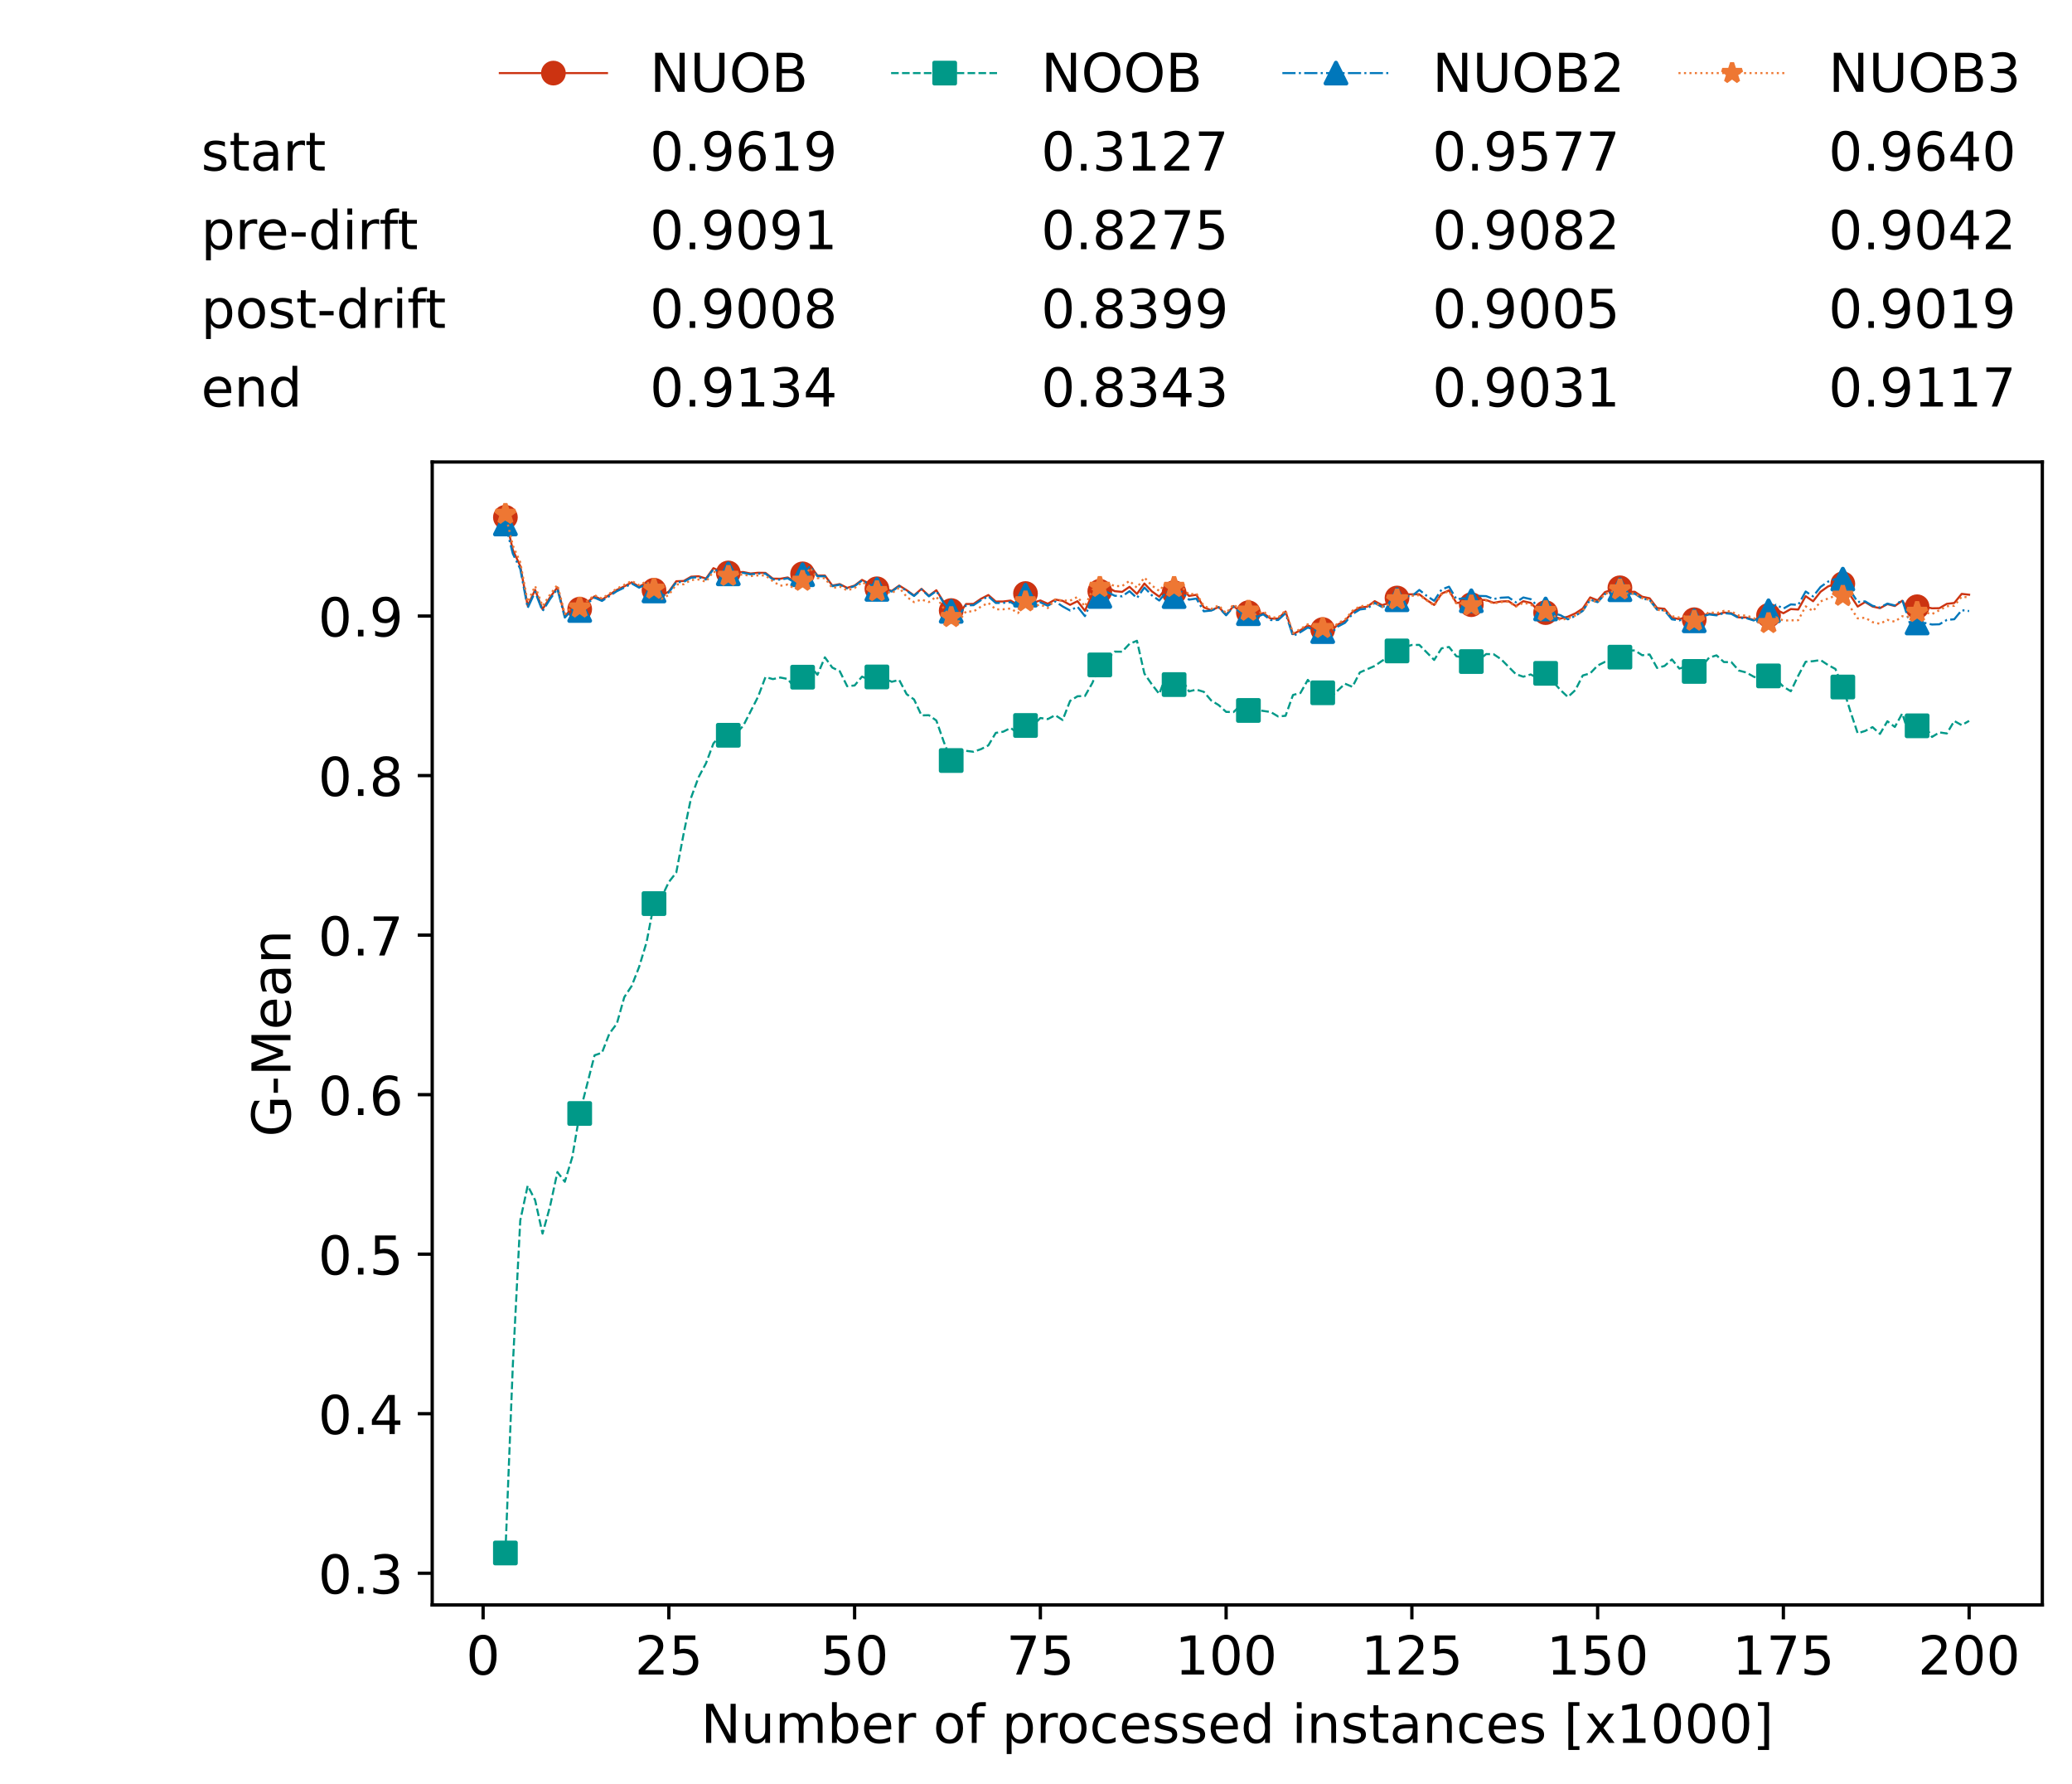 <?xml version="1.0" encoding="utf-8" standalone="no"?>
<!DOCTYPE svg PUBLIC "-//W3C//DTD SVG 1.1//EN"
  "http://www.w3.org/Graphics/SVG/1.1/DTD/svg11.dtd">
<!-- Created with matplotlib (https://matplotlib.org/) -->
<svg height="432.615pt" version="1.1" viewBox="0 0 502.65 432.615" width="502.65pt" xmlns="http://www.w3.org/2000/svg" xmlns:xlink="http://www.w3.org/1999/xlink">
 <defs>
  <style type="text/css">*{stroke-linecap:butt;stroke-linejoin:round;}</style>
 </defs>
 <g id="figure_1">
  <g id="patch_1">
   <path d="M 0 432.615 
L 502.65 432.615 
L 502.65 0 
L 0 0 
z
" style="fill:#ffffff;"/>
  </g>
  <g id="axes_1">
   <g id="patch_2">
    <path d="M 104.85 389.252 
L 495.45 389.252 
L 495.45 112.052 
L 104.85 112.052 
z
" style="fill:#ffffff;"/>
   </g>
   <g id="matplotlib.axis_1">
    <g id="xtick_1">
     <g id="line2d_1">
      <defs>
       <path d="M 0 0 
L 0 3.5 
" id="mb78a5a6fe0" style="stroke:#000000;stroke-width:0.8;"/>
      </defs>
      <g>
       <use style="stroke:#000000;stroke-width:0.8;" x="117.197" xlink:href="#mb78a5a6fe0" y="389.252"/>
      </g>
     </g>
     <g id="text_1">
      <!-- 0 -->
      <g transform="translate(113.061 406.13)scale(0.13 -0.13)">
       <defs>
        <path d="M 31.781 66.406 
Q 24.172 66.406 20.328 58.906 
Q 16.5 51.422 16.5 36.375 
Q 16.5 21.391 20.328 13.891 
Q 24.172 6.391 31.781 6.391 
Q 39.453 6.391 43.281 13.891 
Q 47.125 21.391 47.125 36.375 
Q 47.125 51.422 43.281 58.906 
Q 39.453 66.406 31.781 66.406 
z
M 31.781 74.219 
Q 44.047 74.219 50.516 64.516 
Q 56.984 54.828 56.984 36.375 
Q 56.984 17.969 50.516 8.266 
Q 44.047 -1.422 31.781 -1.422 
Q 19.531 -1.422 13.062 8.266 
Q 6.594 17.969 6.594 36.375 
Q 6.594 54.828 13.062 64.516 
Q 19.531 74.219 31.781 74.219 
z
" id="DejaVuSans-48"/>
       </defs>
       <use xlink:href="#DejaVuSans-48"/>
      </g>
     </g>
    </g>
    <g id="xtick_2">
     <g id="line2d_2">
      <g>
       <use style="stroke:#000000;stroke-width:0.8;" x="162.259" xlink:href="#mb78a5a6fe0" y="389.252"/>
      </g>
     </g>
     <g id="text_2">
      <!-- 25 -->
      <g transform="translate(153.988 406.13)scale(0.13 -0.13)">
       <defs>
        <path d="M 19.188 8.297 
L 53.609 8.297 
L 53.609 0 
L 7.328 0 
L 7.328 8.297 
Q 12.938 14.109 22.625 23.891 
Q 32.328 33.688 34.812 36.531 
Q 39.547 41.844 41.422 45.531 
Q 43.312 49.219 43.312 52.781 
Q 43.312 58.594 39.234 62.25 
Q 35.156 65.922 28.609 65.922 
Q 23.969 65.922 18.812 64.312 
Q 13.672 62.703 7.812 59.422 
L 7.812 69.391 
Q 13.766 71.781 18.938 73 
Q 24.125 74.219 28.422 74.219 
Q 39.75 74.219 46.484 68.547 
Q 53.219 62.891 53.219 53.422 
Q 53.219 48.922 51.531 44.891 
Q 49.859 40.875 45.406 35.406 
Q 44.188 33.984 37.641 27.219 
Q 31.109 20.453 19.188 8.297 
z
" id="DejaVuSans-50"/>
        <path d="M 10.797 72.906 
L 49.516 72.906 
L 49.516 64.594 
L 19.828 64.594 
L 19.828 46.734 
Q 21.969 47.469 24.109 47.828 
Q 26.266 48.188 28.422 48.188 
Q 40.625 48.188 47.75 41.5 
Q 54.891 34.812 54.891 23.391 
Q 54.891 11.625 47.562 5.094 
Q 40.234 -1.422 26.906 -1.422 
Q 22.312 -1.422 17.547 -0.641 
Q 12.797 0.141 7.719 1.703 
L 7.719 11.625 
Q 12.109 9.234 16.797 8.062 
Q 21.484 6.891 26.703 6.891 
Q 35.156 6.891 40.078 11.328 
Q 45.016 15.766 45.016 23.391 
Q 45.016 31 40.078 35.438 
Q 35.156 39.891 26.703 39.891 
Q 22.75 39.891 18.812 39.016 
Q 14.891 38.141 10.797 36.281 
z
" id="DejaVuSans-53"/>
       </defs>
       <use xlink:href="#DejaVuSans-50"/>
       <use x="63.623" xlink:href="#DejaVuSans-53"/>
      </g>
     </g>
    </g>
    <g id="xtick_3">
     <g id="line2d_3">
      <g>
       <use style="stroke:#000000;stroke-width:0.8;" x="207.322" xlink:href="#mb78a5a6fe0" y="389.252"/>
      </g>
     </g>
     <g id="text_3">
      <!-- 50 -->
      <g transform="translate(199.05 406.13)scale(0.13 -0.13)">
       <use xlink:href="#DejaVuSans-53"/>
       <use x="63.623" xlink:href="#DejaVuSans-48"/>
      </g>
     </g>
    </g>
    <g id="xtick_4">
     <g id="line2d_4">
      <g>
       <use style="stroke:#000000;stroke-width:0.8;" x="252.384" xlink:href="#mb78a5a6fe0" y="389.252"/>
      </g>
     </g>
     <g id="text_4">
      <!-- 75 -->
      <g transform="translate(244.113 406.13)scale(0.13 -0.13)">
       <defs>
        <path d="M 8.203 72.906 
L 55.078 72.906 
L 55.078 68.703 
L 28.609 0 
L 18.312 0 
L 43.219 64.594 
L 8.203 64.594 
z
" id="DejaVuSans-55"/>
       </defs>
       <use xlink:href="#DejaVuSans-55"/>
       <use x="63.623" xlink:href="#DejaVuSans-53"/>
      </g>
     </g>
    </g>
    <g id="xtick_5">
     <g id="line2d_5">
      <g>
       <use style="stroke:#000000;stroke-width:0.8;" x="297.446" xlink:href="#mb78a5a6fe0" y="389.252"/>
      </g>
     </g>
     <g id="text_5">
      <!-- 100 -->
      <g transform="translate(285.039 406.13)scale(0.13 -0.13)">
       <defs>
        <path d="M 12.406 8.297 
L 28.516 8.297 
L 28.516 63.922 
L 10.984 60.406 
L 10.984 69.391 
L 28.422 72.906 
L 38.281 72.906 
L 38.281 8.297 
L 54.391 8.297 
L 54.391 0 
L 12.406 0 
z
" id="DejaVuSans-49"/>
       </defs>
       <use xlink:href="#DejaVuSans-49"/>
       <use x="63.623" xlink:href="#DejaVuSans-48"/>
       <use x="127.246" xlink:href="#DejaVuSans-48"/>
      </g>
     </g>
    </g>
    <g id="xtick_6">
     <g id="line2d_6">
      <g>
       <use style="stroke:#000000;stroke-width:0.8;" x="342.509" xlink:href="#mb78a5a6fe0" y="389.252"/>
      </g>
     </g>
     <g id="text_6">
      <!-- 125 -->
      <g transform="translate(330.102 406.13)scale(0.13 -0.13)">
       <use xlink:href="#DejaVuSans-49"/>
       <use x="63.623" xlink:href="#DejaVuSans-50"/>
       <use x="127.246" xlink:href="#DejaVuSans-53"/>
      </g>
     </g>
    </g>
    <g id="xtick_7">
     <g id="line2d_7">
      <g>
       <use style="stroke:#000000;stroke-width:0.8;" x="387.571" xlink:href="#mb78a5a6fe0" y="389.252"/>
      </g>
     </g>
     <g id="text_7">
      <!-- 150 -->
      <g transform="translate(375.164 406.13)scale(0.13 -0.13)">
       <use xlink:href="#DejaVuSans-49"/>
       <use x="63.623" xlink:href="#DejaVuSans-53"/>
       <use x="127.246" xlink:href="#DejaVuSans-48"/>
      </g>
     </g>
    </g>
    <g id="xtick_8">
     <g id="line2d_8">
      <g>
       <use style="stroke:#000000;stroke-width:0.8;" x="432.633" xlink:href="#mb78a5a6fe0" y="389.252"/>
      </g>
     </g>
     <g id="text_8">
      <!-- 175 -->
      <g transform="translate(420.226 406.13)scale(0.13 -0.13)">
       <use xlink:href="#DejaVuSans-49"/>
       <use x="63.623" xlink:href="#DejaVuSans-55"/>
       <use x="127.246" xlink:href="#DejaVuSans-53"/>
      </g>
     </g>
    </g>
    <g id="xtick_9">
     <g id="line2d_9">
      <g>
       <use style="stroke:#000000;stroke-width:0.8;" x="477.695" xlink:href="#mb78a5a6fe0" y="389.252"/>
      </g>
     </g>
     <g id="text_9">
      <!-- 200 -->
      <g transform="translate(465.289 406.13)scale(0.13 -0.13)">
       <use xlink:href="#DejaVuSans-50"/>
       <use x="63.623" xlink:href="#DejaVuSans-48"/>
       <use x="127.246" xlink:href="#DejaVuSans-48"/>
      </g>
     </g>
    </g>
    <g id="text_10">
     <!-- Number of processed instances [x1000] -->
     <g transform="translate(170.025 422.711)scale(0.13 -0.13)">
      <defs>
       <path d="M 9.812 72.906 
L 23.094 72.906 
L 55.422 11.922 
L 55.422 72.906 
L 64.984 72.906 
L 64.984 0 
L 51.703 0 
L 19.391 60.984 
L 19.391 0 
L 9.812 0 
z
" id="DejaVuSans-78"/>
       <path d="M 8.5 21.578 
L 8.5 54.688 
L 17.484 54.688 
L 17.484 21.922 
Q 17.484 14.156 20.5 10.266 
Q 23.531 6.391 29.594 6.391 
Q 36.859 6.391 41.078 11.031 
Q 45.312 15.672 45.312 23.688 
L 45.312 54.688 
L 54.297 54.688 
L 54.297 0 
L 45.312 0 
L 45.312 8.406 
Q 42.047 3.422 37.719 1 
Q 33.406 -1.422 27.688 -1.422 
Q 18.266 -1.422 13.375 4.438 
Q 8.5 10.297 8.5 21.578 
z
M 31.109 56 
z
" id="DejaVuSans-117"/>
       <path d="M 52 44.188 
Q 55.375 50.25 60.062 53.125 
Q 64.75 56 71.094 56 
Q 79.641 56 84.281 50.016 
Q 88.922 44.047 88.922 33.016 
L 88.922 0 
L 79.891 0 
L 79.891 32.719 
Q 79.891 40.578 77.094 44.375 
Q 74.312 48.188 68.609 48.188 
Q 61.625 48.188 57.562 43.547 
Q 53.516 38.922 53.516 30.906 
L 53.516 0 
L 44.484 0 
L 44.484 32.719 
Q 44.484 40.625 41.703 44.406 
Q 38.922 48.188 33.109 48.188 
Q 26.219 48.188 22.156 43.531 
Q 18.109 38.875 18.109 30.906 
L 18.109 0 
L 9.078 0 
L 9.078 54.688 
L 18.109 54.688 
L 18.109 46.188 
Q 21.188 51.219 25.484 53.609 
Q 29.781 56 35.688 56 
Q 41.656 56 45.828 52.969 
Q 50 49.953 52 44.188 
z
" id="DejaVuSans-109"/>
       <path d="M 48.688 27.297 
Q 48.688 37.203 44.609 42.844 
Q 40.531 48.484 33.406 48.484 
Q 26.266 48.484 22.188 42.844 
Q 18.109 37.203 18.109 27.297 
Q 18.109 17.391 22.188 11.75 
Q 26.266 6.109 33.406 6.109 
Q 40.531 6.109 44.609 11.75 
Q 48.688 17.391 48.688 27.297 
z
M 18.109 46.391 
Q 20.953 51.266 25.266 53.625 
Q 29.594 56 35.594 56 
Q 45.562 56 51.781 48.094 
Q 58.016 40.188 58.016 27.297 
Q 58.016 14.406 51.781 6.484 
Q 45.562 -1.422 35.594 -1.422 
Q 29.594 -1.422 25.266 0.953 
Q 20.953 3.328 18.109 8.203 
L 18.109 0 
L 9.078 0 
L 9.078 75.984 
L 18.109 75.984 
z
" id="DejaVuSans-98"/>
       <path d="M 56.203 29.594 
L 56.203 25.203 
L 14.891 25.203 
Q 15.484 15.922 20.484 11.062 
Q 25.484 6.203 34.422 6.203 
Q 39.594 6.203 44.453 7.469 
Q 49.312 8.734 54.109 11.281 
L 54.109 2.781 
Q 49.266 0.734 44.188 -0.344 
Q 39.109 -1.422 33.891 -1.422 
Q 20.797 -1.422 13.156 6.188 
Q 5.516 13.812 5.516 26.812 
Q 5.516 40.234 12.766 48.109 
Q 20.016 56 32.328 56 
Q 43.359 56 49.781 48.891 
Q 56.203 41.797 56.203 29.594 
z
M 47.219 32.234 
Q 47.125 39.594 43.094 43.984 
Q 39.062 48.391 32.422 48.391 
Q 24.906 48.391 20.391 44.141 
Q 15.875 39.891 15.188 32.172 
z
" id="DejaVuSans-101"/>
       <path d="M 41.109 46.297 
Q 39.594 47.172 37.812 47.578 
Q 36.031 48 33.891 48 
Q 26.266 48 22.188 43.047 
Q 18.109 38.094 18.109 28.812 
L 18.109 0 
L 9.078 0 
L 9.078 54.688 
L 18.109 54.688 
L 18.109 46.188 
Q 20.953 51.172 25.484 53.578 
Q 30.031 56 36.531 56 
Q 37.453 56 38.578 55.875 
Q 39.703 55.766 41.062 55.516 
z
" id="DejaVuSans-114"/>
       <path id="DejaVuSans-32"/>
       <path d="M 30.609 48.391 
Q 23.391 48.391 19.188 42.75 
Q 14.984 37.109 14.984 27.297 
Q 14.984 17.484 19.156 11.844 
Q 23.344 6.203 30.609 6.203 
Q 37.797 6.203 41.984 11.859 
Q 46.188 17.531 46.188 27.297 
Q 46.188 37.016 41.984 42.703 
Q 37.797 48.391 30.609 48.391 
z
M 30.609 56 
Q 42.328 56 49.016 48.375 
Q 55.719 40.766 55.719 27.297 
Q 55.719 13.875 49.016 6.219 
Q 42.328 -1.422 30.609 -1.422 
Q 18.844 -1.422 12.172 6.219 
Q 5.516 13.875 5.516 27.297 
Q 5.516 40.766 12.172 48.375 
Q 18.844 56 30.609 56 
z
" id="DejaVuSans-111"/>
       <path d="M 37.109 75.984 
L 37.109 68.5 
L 28.516 68.5 
Q 23.688 68.5 21.797 66.547 
Q 19.922 64.594 19.922 59.516 
L 19.922 54.688 
L 34.719 54.688 
L 34.719 47.703 
L 19.922 47.703 
L 19.922 0 
L 10.891 0 
L 10.891 47.703 
L 2.297 47.703 
L 2.297 54.688 
L 10.891 54.688 
L 10.891 58.5 
Q 10.891 67.625 15.141 71.797 
Q 19.391 75.984 28.609 75.984 
z
" id="DejaVuSans-102"/>
       <path d="M 18.109 8.203 
L 18.109 -20.797 
L 9.078 -20.797 
L 9.078 54.688 
L 18.109 54.688 
L 18.109 46.391 
Q 20.953 51.266 25.266 53.625 
Q 29.594 56 35.594 56 
Q 45.562 56 51.781 48.094 
Q 58.016 40.188 58.016 27.297 
Q 58.016 14.406 51.781 6.484 
Q 45.562 -1.422 35.594 -1.422 
Q 29.594 -1.422 25.266 0.953 
Q 20.953 3.328 18.109 8.203 
z
M 48.688 27.297 
Q 48.688 37.203 44.609 42.844 
Q 40.531 48.484 33.406 48.484 
Q 26.266 48.484 22.188 42.844 
Q 18.109 37.203 18.109 27.297 
Q 18.109 17.391 22.188 11.75 
Q 26.266 6.109 33.406 6.109 
Q 40.531 6.109 44.609 11.75 
Q 48.688 17.391 48.688 27.297 
z
" id="DejaVuSans-112"/>
       <path d="M 48.781 52.594 
L 48.781 44.188 
Q 44.969 46.297 41.141 47.344 
Q 37.312 48.391 33.406 48.391 
Q 24.656 48.391 19.812 42.844 
Q 14.984 37.312 14.984 27.297 
Q 14.984 17.281 19.812 11.734 
Q 24.656 6.203 33.406 6.203 
Q 37.312 6.203 41.141 7.25 
Q 44.969 8.297 48.781 10.406 
L 48.781 2.094 
Q 45.016 0.344 40.984 -0.531 
Q 36.969 -1.422 32.422 -1.422 
Q 20.062 -1.422 12.781 6.344 
Q 5.516 14.109 5.516 27.297 
Q 5.516 40.672 12.859 48.328 
Q 20.219 56 33.016 56 
Q 37.156 56 41.109 55.141 
Q 45.062 54.297 48.781 52.594 
z
" id="DejaVuSans-99"/>
       <path d="M 44.281 53.078 
L 44.281 44.578 
Q 40.484 46.531 36.375 47.5 
Q 32.281 48.484 27.875 48.484 
Q 21.188 48.484 17.844 46.438 
Q 14.5 44.391 14.5 40.281 
Q 14.5 37.156 16.891 35.375 
Q 19.281 33.594 26.516 31.984 
L 29.594 31.297 
Q 39.156 29.25 43.188 25.516 
Q 47.219 21.781 47.219 15.094 
Q 47.219 7.469 41.188 3.016 
Q 35.156 -1.422 24.609 -1.422 
Q 20.219 -1.422 15.453 -0.562 
Q 10.688 0.297 5.422 2 
L 5.422 11.281 
Q 10.406 8.688 15.234 7.391 
Q 20.062 6.109 24.812 6.109 
Q 31.156 6.109 34.562 8.281 
Q 37.984 10.453 37.984 14.406 
Q 37.984 18.062 35.516 20.016 
Q 33.062 21.969 24.703 23.781 
L 21.578 24.516 
Q 13.234 26.266 9.516 29.906 
Q 5.812 33.547 5.812 39.891 
Q 5.812 47.609 11.281 51.797 
Q 16.75 56 26.812 56 
Q 31.781 56 36.172 55.266 
Q 40.578 54.547 44.281 53.078 
z
" id="DejaVuSans-115"/>
       <path d="M 45.406 46.391 
L 45.406 75.984 
L 54.391 75.984 
L 54.391 0 
L 45.406 0 
L 45.406 8.203 
Q 42.578 3.328 38.25 0.953 
Q 33.938 -1.422 27.875 -1.422 
Q 17.969 -1.422 11.734 6.484 
Q 5.516 14.406 5.516 27.297 
Q 5.516 40.188 11.734 48.094 
Q 17.969 56 27.875 56 
Q 33.938 56 38.25 53.625 
Q 42.578 51.266 45.406 46.391 
z
M 14.797 27.297 
Q 14.797 17.391 18.875 11.75 
Q 22.953 6.109 30.078 6.109 
Q 37.203 6.109 41.297 11.75 
Q 45.406 17.391 45.406 27.297 
Q 45.406 37.203 41.297 42.844 
Q 37.203 48.484 30.078 48.484 
Q 22.953 48.484 18.875 42.844 
Q 14.797 37.203 14.797 27.297 
z
" id="DejaVuSans-100"/>
       <path d="M 9.422 54.688 
L 18.406 54.688 
L 18.406 0 
L 9.422 0 
z
M 9.422 75.984 
L 18.406 75.984 
L 18.406 64.594 
L 9.422 64.594 
z
" id="DejaVuSans-105"/>
       <path d="M 54.891 33.016 
L 54.891 0 
L 45.906 0 
L 45.906 32.719 
Q 45.906 40.484 42.875 44.328 
Q 39.844 48.188 33.797 48.188 
Q 26.516 48.188 22.312 43.547 
Q 18.109 38.922 18.109 30.906 
L 18.109 0 
L 9.078 0 
L 9.078 54.688 
L 18.109 54.688 
L 18.109 46.188 
Q 21.344 51.125 25.703 53.562 
Q 30.078 56 35.797 56 
Q 45.219 56 50.047 50.172 
Q 54.891 44.344 54.891 33.016 
z
" id="DejaVuSans-110"/>
       <path d="M 18.312 70.219 
L 18.312 54.688 
L 36.812 54.688 
L 36.812 47.703 
L 18.312 47.703 
L 18.312 18.016 
Q 18.312 11.328 20.141 9.422 
Q 21.969 7.516 27.594 7.516 
L 36.812 7.516 
L 36.812 0 
L 27.594 0 
Q 17.188 0 13.234 3.875 
Q 9.281 7.766 9.281 18.016 
L 9.281 47.703 
L 2.688 47.703 
L 2.688 54.688 
L 9.281 54.688 
L 9.281 70.219 
z
" id="DejaVuSans-116"/>
       <path d="M 34.281 27.484 
Q 23.391 27.484 19.188 25 
Q 14.984 22.516 14.984 16.5 
Q 14.984 11.719 18.141 8.906 
Q 21.297 6.109 26.703 6.109 
Q 34.188 6.109 38.703 11.406 
Q 43.219 16.703 43.219 25.484 
L 43.219 27.484 
z
M 52.203 31.203 
L 52.203 0 
L 43.219 0 
L 43.219 8.297 
Q 40.141 3.328 35.547 0.953 
Q 30.953 -1.422 24.312 -1.422 
Q 15.922 -1.422 10.953 3.297 
Q 6 8.016 6 15.922 
Q 6 25.141 12.172 29.828 
Q 18.359 34.516 30.609 34.516 
L 43.219 34.516 
L 43.219 35.406 
Q 43.219 41.609 39.141 45 
Q 35.062 48.391 27.688 48.391 
Q 23 48.391 18.547 47.266 
Q 14.109 46.141 10.016 43.891 
L 10.016 52.203 
Q 14.938 54.109 19.578 55.047 
Q 24.219 56 28.609 56 
Q 40.484 56 46.344 49.844 
Q 52.203 43.703 52.203 31.203 
z
" id="DejaVuSans-97"/>
       <path d="M 8.594 75.984 
L 29.297 75.984 
L 29.297 69 
L 17.578 69 
L 17.578 -6.203 
L 29.297 -6.203 
L 29.297 -13.188 
L 8.594 -13.188 
z
" id="DejaVuSans-91"/>
       <path d="M 54.891 54.688 
L 35.109 28.078 
L 55.906 0 
L 45.312 0 
L 29.391 21.484 
L 13.484 0 
L 2.875 0 
L 24.125 28.609 
L 4.688 54.688 
L 15.281 54.688 
L 29.781 35.203 
L 44.281 54.688 
z
" id="DejaVuSans-120"/>
       <path d="M 30.422 75.984 
L 30.422 -13.188 
L 9.719 -13.188 
L 9.719 -6.203 
L 21.391 -6.203 
L 21.391 69 
L 9.719 69 
L 9.719 75.984 
z
" id="DejaVuSans-93"/>
      </defs>
      <use xlink:href="#DejaVuSans-78"/>
      <use x="74.805" xlink:href="#DejaVuSans-117"/>
      <use x="138.184" xlink:href="#DejaVuSans-109"/>
      <use x="235.596" xlink:href="#DejaVuSans-98"/>
      <use x="299.072" xlink:href="#DejaVuSans-101"/>
      <use x="360.596" xlink:href="#DejaVuSans-114"/>
      <use x="401.709" xlink:href="#DejaVuSans-32"/>
      <use x="433.496" xlink:href="#DejaVuSans-111"/>
      <use x="494.678" xlink:href="#DejaVuSans-102"/>
      <use x="529.883" xlink:href="#DejaVuSans-32"/>
      <use x="561.67" xlink:href="#DejaVuSans-112"/>
      <use x="625.146" xlink:href="#DejaVuSans-114"/>
      <use x="664.01" xlink:href="#DejaVuSans-111"/>
      <use x="725.191" xlink:href="#DejaVuSans-99"/>
      <use x="780.172" xlink:href="#DejaVuSans-101"/>
      <use x="841.695" xlink:href="#DejaVuSans-115"/>
      <use x="893.795" xlink:href="#DejaVuSans-115"/>
      <use x="945.895" xlink:href="#DejaVuSans-101"/>
      <use x="1007.418" xlink:href="#DejaVuSans-100"/>
      <use x="1070.895" xlink:href="#DejaVuSans-32"/>
      <use x="1102.682" xlink:href="#DejaVuSans-105"/>
      <use x="1130.465" xlink:href="#DejaVuSans-110"/>
      <use x="1193.844" xlink:href="#DejaVuSans-115"/>
      <use x="1245.943" xlink:href="#DejaVuSans-116"/>
      <use x="1285.152" xlink:href="#DejaVuSans-97"/>
      <use x="1346.432" xlink:href="#DejaVuSans-110"/>
      <use x="1409.811" xlink:href="#DejaVuSans-99"/>
      <use x="1464.791" xlink:href="#DejaVuSans-101"/>
      <use x="1526.314" xlink:href="#DejaVuSans-115"/>
      <use x="1578.414" xlink:href="#DejaVuSans-32"/>
      <use x="1610.201" xlink:href="#DejaVuSans-91"/>
      <use x="1649.215" xlink:href="#DejaVuSans-120"/>
      <use x="1708.395" xlink:href="#DejaVuSans-49"/>
      <use x="1772.018" xlink:href="#DejaVuSans-48"/>
      <use x="1835.641" xlink:href="#DejaVuSans-48"/>
      <use x="1899.264" xlink:href="#DejaVuSans-48"/>
      <use x="1962.887" xlink:href="#DejaVuSans-93"/>
     </g>
    </g>
   </g>
   <g id="matplotlib.axis_2">
    <g id="ytick_1">
     <g id="line2d_10">
      <defs>
       <path d="M 0 0 
L -3.5 0 
" id="m4cc6c91c6e" style="stroke:#000000;stroke-width:0.8;"/>
      </defs>
      <g>
       <use style="stroke:#000000;stroke-width:0.8;" x="104.85" xlink:href="#m4cc6c91c6e" y="381.563"/>
      </g>
     </g>
     <g id="text_11">
      <!-- 0.3 -->
      <g transform="translate(77.176 386.502)scale(0.13 -0.13)">
       <defs>
        <path d="M 10.688 12.406 
L 21 12.406 
L 21 0 
L 10.688 0 
z
" id="DejaVuSans-46"/>
        <path d="M 40.578 39.312 
Q 47.656 37.797 51.625 33 
Q 55.609 28.219 55.609 21.188 
Q 55.609 10.406 48.188 4.484 
Q 40.766 -1.422 27.094 -1.422 
Q 22.516 -1.422 17.656 -0.516 
Q 12.797 0.391 7.625 2.203 
L 7.625 11.719 
Q 11.719 9.328 16.594 8.109 
Q 21.484 6.891 26.812 6.891 
Q 36.078 6.891 40.938 10.547 
Q 45.797 14.203 45.797 21.188 
Q 45.797 27.641 41.281 31.266 
Q 36.766 34.906 28.719 34.906 
L 20.219 34.906 
L 20.219 43.016 
L 29.109 43.016 
Q 36.375 43.016 40.234 45.922 
Q 44.094 48.828 44.094 54.297 
Q 44.094 59.906 40.109 62.906 
Q 36.141 65.922 28.719 65.922 
Q 24.656 65.922 20.016 65.031 
Q 15.375 64.156 9.812 62.312 
L 9.812 71.094 
Q 15.438 72.656 20.344 73.438 
Q 25.25 74.219 29.594 74.219 
Q 40.828 74.219 47.359 69.109 
Q 53.906 64.016 53.906 55.328 
Q 53.906 49.266 50.438 45.094 
Q 46.969 40.922 40.578 39.312 
z
" id="DejaVuSans-51"/>
       </defs>
       <use xlink:href="#DejaVuSans-48"/>
       <use x="63.623" xlink:href="#DejaVuSans-46"/>
       <use x="95.41" xlink:href="#DejaVuSans-51"/>
      </g>
     </g>
    </g>
    <g id="ytick_2">
     <g id="line2d_11">
      <g>
       <use style="stroke:#000000;stroke-width:0.8;" x="104.85" xlink:href="#m4cc6c91c6e" y="342.872"/>
      </g>
     </g>
     <g id="text_12">
      <!-- 0.4 -->
      <g transform="translate(77.176 347.811)scale(0.13 -0.13)">
       <defs>
        <path d="M 37.797 64.312 
L 12.891 25.391 
L 37.797 25.391 
z
M 35.203 72.906 
L 47.609 72.906 
L 47.609 25.391 
L 58.016 25.391 
L 58.016 17.188 
L 47.609 17.188 
L 47.609 0 
L 37.797 0 
L 37.797 17.188 
L 4.891 17.188 
L 4.891 26.703 
z
" id="DejaVuSans-52"/>
       </defs>
       <use xlink:href="#DejaVuSans-48"/>
       <use x="63.623" xlink:href="#DejaVuSans-46"/>
       <use x="95.41" xlink:href="#DejaVuSans-52"/>
      </g>
     </g>
    </g>
    <g id="ytick_3">
     <g id="line2d_12">
      <g>
       <use style="stroke:#000000;stroke-width:0.8;" x="104.85" xlink:href="#m4cc6c91c6e" y="304.18"/>
      </g>
     </g>
     <g id="text_13">
      <!-- 0.5 -->
      <g transform="translate(77.176 309.119)scale(0.13 -0.13)">
       <use xlink:href="#DejaVuSans-48"/>
       <use x="63.623" xlink:href="#DejaVuSans-46"/>
       <use x="95.41" xlink:href="#DejaVuSans-53"/>
      </g>
     </g>
    </g>
    <g id="ytick_4">
     <g id="line2d_13">
      <g>
       <use style="stroke:#000000;stroke-width:0.8;" x="104.85" xlink:href="#m4cc6c91c6e" y="265.489"/>
      </g>
     </g>
     <g id="text_14">
      <!-- 0.6 -->
      <g transform="translate(77.176 270.428)scale(0.13 -0.13)">
       <defs>
        <path d="M 33.016 40.375 
Q 26.375 40.375 22.484 35.828 
Q 18.609 31.297 18.609 23.391 
Q 18.609 15.531 22.484 10.953 
Q 26.375 6.391 33.016 6.391 
Q 39.656 6.391 43.531 10.953 
Q 47.406 15.531 47.406 23.391 
Q 47.406 31.297 43.531 35.828 
Q 39.656 40.375 33.016 40.375 
z
M 52.594 71.297 
L 52.594 62.312 
Q 48.875 64.062 45.094 64.984 
Q 41.312 65.922 37.594 65.922 
Q 27.828 65.922 22.672 59.328 
Q 17.531 52.734 16.797 39.406 
Q 19.672 43.656 24.016 45.922 
Q 28.375 48.188 33.594 48.188 
Q 44.578 48.188 50.953 41.516 
Q 57.328 34.859 57.328 23.391 
Q 57.328 12.156 50.688 5.359 
Q 44.047 -1.422 33.016 -1.422 
Q 20.359 -1.422 13.672 8.266 
Q 6.984 17.969 6.984 36.375 
Q 6.984 53.656 15.188 63.938 
Q 23.391 74.219 37.203 74.219 
Q 40.922 74.219 44.703 73.484 
Q 48.484 72.75 52.594 71.297 
z
" id="DejaVuSans-54"/>
       </defs>
       <use xlink:href="#DejaVuSans-48"/>
       <use x="63.623" xlink:href="#DejaVuSans-46"/>
       <use x="95.41" xlink:href="#DejaVuSans-54"/>
      </g>
     </g>
    </g>
    <g id="ytick_5">
     <g id="line2d_14">
      <g>
       <use style="stroke:#000000;stroke-width:0.8;" x="104.85" xlink:href="#m4cc6c91c6e" y="226.797"/>
      </g>
     </g>
     <g id="text_15">
      <!-- 0.7 -->
      <g transform="translate(77.176 231.736)scale(0.13 -0.13)">
       <use xlink:href="#DejaVuSans-48"/>
       <use x="63.623" xlink:href="#DejaVuSans-46"/>
       <use x="95.41" xlink:href="#DejaVuSans-55"/>
      </g>
     </g>
    </g>
    <g id="ytick_6">
     <g id="line2d_15">
      <g>
       <use style="stroke:#000000;stroke-width:0.8;" x="104.85" xlink:href="#m4cc6c91c6e" y="188.105"/>
      </g>
     </g>
     <g id="text_16">
      <!-- 0.8 -->
      <g transform="translate(77.176 193.044)scale(0.13 -0.13)">
       <defs>
        <path d="M 31.781 34.625 
Q 24.75 34.625 20.719 30.859 
Q 16.703 27.094 16.703 20.516 
Q 16.703 13.922 20.719 10.156 
Q 24.75 6.391 31.781 6.391 
Q 38.812 6.391 42.859 10.172 
Q 46.922 13.969 46.922 20.516 
Q 46.922 27.094 42.891 30.859 
Q 38.875 34.625 31.781 34.625 
z
M 21.922 38.812 
Q 15.578 40.375 12.031 44.719 
Q 8.5 49.078 8.5 55.328 
Q 8.5 64.062 14.719 69.141 
Q 20.953 74.219 31.781 74.219 
Q 42.672 74.219 48.875 69.141 
Q 55.078 64.062 55.078 55.328 
Q 55.078 49.078 51.531 44.719 
Q 48 40.375 41.703 38.812 
Q 48.828 37.156 52.797 32.312 
Q 56.781 27.484 56.781 20.516 
Q 56.781 9.906 50.312 4.234 
Q 43.844 -1.422 31.781 -1.422 
Q 19.734 -1.422 13.25 4.234 
Q 6.781 9.906 6.781 20.516 
Q 6.781 27.484 10.781 32.312 
Q 14.797 37.156 21.922 38.812 
z
M 18.312 54.391 
Q 18.312 48.734 21.844 45.562 
Q 25.391 42.391 31.781 42.391 
Q 38.141 42.391 41.719 45.562 
Q 45.312 48.734 45.312 54.391 
Q 45.312 60.062 41.719 63.234 
Q 38.141 66.406 31.781 66.406 
Q 25.391 66.406 21.844 63.234 
Q 18.312 60.062 18.312 54.391 
z
" id="DejaVuSans-56"/>
       </defs>
       <use xlink:href="#DejaVuSans-48"/>
       <use x="63.623" xlink:href="#DejaVuSans-46"/>
       <use x="95.41" xlink:href="#DejaVuSans-56"/>
      </g>
     </g>
    </g>
    <g id="ytick_7">
     <g id="line2d_16">
      <g>
       <use style="stroke:#000000;stroke-width:0.8;" x="104.85" xlink:href="#m4cc6c91c6e" y="149.414"/>
      </g>
     </g>
     <g id="text_17">
      <!-- 0.9 -->
      <g transform="translate(77.176 154.353)scale(0.13 -0.13)">
       <defs>
        <path d="M 10.984 1.516 
L 10.984 10.5 
Q 14.703 8.734 18.5 7.812 
Q 22.312 6.891 25.984 6.891 
Q 35.75 6.891 40.891 13.453 
Q 46.047 20.016 46.781 33.406 
Q 43.953 29.203 39.594 26.953 
Q 35.25 24.703 29.984 24.703 
Q 19.047 24.703 12.672 31.312 
Q 6.297 37.938 6.297 49.422 
Q 6.297 60.641 12.938 67.422 
Q 19.578 74.219 30.609 74.219 
Q 43.266 74.219 49.922 64.516 
Q 56.594 54.828 56.594 36.375 
Q 56.594 19.141 48.406 8.859 
Q 40.234 -1.422 26.422 -1.422 
Q 22.703 -1.422 18.891 -0.688 
Q 15.094 0.047 10.984 1.516 
z
M 30.609 32.422 
Q 37.25 32.422 41.125 36.953 
Q 45.016 41.5 45.016 49.422 
Q 45.016 57.281 41.125 61.844 
Q 37.25 66.406 30.609 66.406 
Q 23.969 66.406 20.094 61.844 
Q 16.219 57.281 16.219 49.422 
Q 16.219 41.5 20.094 36.953 
Q 23.969 32.422 30.609 32.422 
z
" id="DejaVuSans-57"/>
       </defs>
       <use xlink:href="#DejaVuSans-48"/>
       <use x="63.623" xlink:href="#DejaVuSans-46"/>
       <use x="95.41" xlink:href="#DejaVuSans-57"/>
      </g>
     </g>
    </g>
    <g id="text_18">
     <!-- G-Mean -->
     <g transform="translate(70.472 275.744)rotate(-90)scale(0.13 -0.13)">
      <defs>
       <path d="M 59.516 10.406 
L 59.516 29.984 
L 43.406 29.984 
L 43.406 38.094 
L 69.281 38.094 
L 69.281 6.781 
Q 63.578 2.734 56.688 0.656 
Q 49.812 -1.422 42 -1.422 
Q 24.906 -1.422 15.25 8.562 
Q 5.609 18.562 5.609 36.375 
Q 5.609 54.25 15.25 64.234 
Q 24.906 74.219 42 74.219 
Q 49.125 74.219 55.547 72.453 
Q 61.969 70.703 67.391 67.281 
L 67.391 56.781 
Q 61.922 61.422 55.766 63.766 
Q 49.609 66.109 42.828 66.109 
Q 29.438 66.109 22.719 58.641 
Q 16.016 51.172 16.016 36.375 
Q 16.016 21.625 22.719 14.156 
Q 29.438 6.688 42.828 6.688 
Q 48.047 6.688 52.141 7.594 
Q 56.25 8.5 59.516 10.406 
z
" id="DejaVuSans-71"/>
       <path d="M 4.891 31.391 
L 31.203 31.391 
L 31.203 23.391 
L 4.891 23.391 
z
" id="DejaVuSans-45"/>
       <path d="M 9.812 72.906 
L 24.516 72.906 
L 43.109 23.297 
L 61.812 72.906 
L 76.516 72.906 
L 76.516 0 
L 66.891 0 
L 66.891 64.016 
L 48.094 14.016 
L 38.188 14.016 
L 19.391 64.016 
L 19.391 0 
L 9.812 0 
z
" id="DejaVuSans-77"/>
      </defs>
      <use xlink:href="#DejaVuSans-71"/>
      <use x="77.49" xlink:href="#DejaVuSans-45"/>
      <use x="113.574" xlink:href="#DejaVuSans-77"/>
      <use x="199.854" xlink:href="#DejaVuSans-101"/>
      <use x="261.377" xlink:href="#DejaVuSans-97"/>
      <use x="322.656" xlink:href="#DejaVuSans-110"/>
     </g>
    </g>
   </g>
   <g id="line2d_17"/>
   <g id="line2d_18"/>
   <g id="line2d_19"/>
   <g id="line2d_20"/>
   <g id="line2d_21"/>
   <g id="line2d_22">
    <path clip-path="url(#pa3832035c3)" d="M 122.605 125.464 
L 124.407 133.374 
L 126.21 137.297 
L 128.012 146.929 
L 129.815 143.063 
L 131.617 147.775 
L 133.419 144.895 
L 135.222 142.462 
L 137.024 149.428 
L 138.827 147.494 
L 140.629 147.743 
L 142.432 146.059 
L 144.234 144.632 
L 146.037 145.447 
L 149.642 143.065 
L 151.444 142.221 
L 153.247 141.234 
L 155.049 142.256 
L 156.852 141.341 
L 158.654 143.142 
L 160.457 144.471 
L 162.259 143.457 
L 164.062 140.97 
L 165.864 140.904 
L 167.667 139.868 
L 169.469 139.764 
L 171.272 140.318 
L 173.074 137.797 
L 174.877 138.61 
L 176.679 138.957 
L 180.284 138.73 
L 182.087 139.094 
L 183.889 138.912 
L 185.692 138.942 
L 187.494 140.337 
L 189.297 140.366 
L 191.099 140.048 
L 192.902 141.148 
L 196.507 137.112 
L 198.309 139.598 
L 200.112 139.579 
L 201.914 142.015 
L 203.717 141.659 
L 205.519 142.581 
L 207.322 142.015 
L 209.124 140.642 
L 210.927 141.568 
L 212.729 142.8 
L 214.532 142.727 
L 216.334 143.322 
L 218.137 142.015 
L 219.939 143.137 
L 221.742 144.422 
L 223.544 142.813 
L 225.347 144.485 
L 227.149 143.156 
L 228.952 146.035 
L 230.754 148.082 
L 232.557 149.112 
L 234.359 146.494 
L 236.162 146.472 
L 237.964 145.239 
L 239.767 144.312 
L 241.569 145.895 
L 243.372 145.88 
L 245.174 145.659 
L 246.976 146.746 
L 248.779 143.953 
L 250.581 146.2 
L 252.384 145.624 
L 254.186 146.426 
L 255.989 145.411 
L 257.791 145.721 
L 259.594 146.698 
L 261.396 145.809 
L 263.199 148.13 
L 265.001 144.122 
L 266.804 143.41 
L 268.606 142.395 
L 270.409 143.378 
L 272.211 143.551 
L 274.014 142.323 
L 275.816 144.035 
L 277.619 141.522 
L 279.421 143.416 
L 281.224 144.709 
L 283.026 142.548 
L 284.829 143.733 
L 286.631 142.632 
L 288.434 144.53 
L 290.236 144.267 
L 292.039 147.312 
L 293.841 148.006 
L 295.644 147.218 
L 297.446 149.107 
L 299.249 146.991 
L 301.051 148.448 
L 302.854 148.6 
L 304.656 149.473 
L 306.459 148.681 
L 308.261 150.044 
L 310.064 150.027 
L 311.866 148.318 
L 313.669 153.813 
L 315.471 152.844 
L 317.274 151.703 
L 319.076 152.366 
L 320.879 152.694 
L 322.681 153.354 
L 324.484 151.5 
L 326.286 150.572 
L 328.089 148.452 
L 329.891 147.336 
L 331.694 147.14 
L 333.496 145.801 
L 335.299 146.779 
L 337.101 146.169 
L 338.904 145.036 
L 340.706 144.15 
L 344.311 144.131 
L 346.114 145.529 
L 347.916 146.722 
L 349.719 143.962 
L 351.521 143.2 
L 353.324 146.252 
L 355.126 146.01 
L 356.928 146.656 
L 358.731 145.471 
L 360.533 145.526 
L 362.336 146.201 
L 364.138 145.881 
L 365.941 145.8 
L 367.743 146.996 
L 369.546 145.808 
L 371.348 146.215 
L 373.151 148.053 
L 374.953 148.58 
L 376.756 149.554 
L 378.558 150.026 
L 380.361 149.566 
L 382.163 148.764 
L 383.966 147.583 
L 385.768 144.892 
L 387.571 145.61 
L 389.373 143.59 
L 391.176 143.018 
L 392.978 142.563 
L 394.781 143.538 
L 396.583 143.524 
L 398.386 144.722 
L 400.188 145.104 
L 401.991 147.466 
L 403.793 147.651 
L 405.596 149.851 
L 407.398 150.148 
L 409.201 149.715 
L 411.003 150.302 
L 412.806 149.352 
L 414.608 148.854 
L 416.411 149.099 
L 418.213 148.562 
L 420.016 148.729 
L 421.818 149.74 
L 423.621 149.766 
L 425.423 150.382 
L 427.226 149.636 
L 429.028 149.259 
L 430.831 147.829 
L 432.633 148.727 
L 434.436 147.718 
L 436.238 147.833 
L 438.041 144.593 
L 439.843 145.822 
L 441.646 143.53 
L 443.448 142.244 
L 445.251 141.588 
L 447.053 141.588 
L 450.658 147.114 
L 452.461 146.019 
L 454.263 147.109 
L 456.066 147.504 
L 457.868 146.522 
L 459.671 146.981 
L 461.473 145.695 
L 463.276 148.309 
L 465.078 147.159 
L 466.881 147.15 
L 468.683 147.534 
L 470.485 147.504 
L 472.288 146.452 
L 474.09 146.24 
L 475.893 144.034 
L 477.695 144.239 
L 477.695 144.239 
" style="fill:none;stroke:#cc3311;stroke-linecap:square;stroke-width:0.5;"/>
    <defs>
     <path d="M 0 2.5 
C 0.663 2.5 1.299 2.237 1.768 1.768 
C 2.237 1.299 2.5 0.663 2.5 0 
C 2.5 -0.663 2.237 -1.299 1.768 -1.768 
C 1.299 -2.237 0.663 -2.5 0 -2.5 
C -0.663 -2.5 -1.299 -2.237 -1.768 -1.768 
C -2.237 -1.299 -2.5 -0.663 -2.5 0 
C -2.5 0.663 -2.237 1.299 -1.768 1.768 
C -1.299 2.237 -0.663 2.5 0 2.5 
z
" id="md2d9606596" style="stroke:#cc3311;"/>
    </defs>
    <g clip-path="url(#pa3832035c3)">
     <use style="fill:#cc3311;stroke:#cc3311;" x="122.605" xlink:href="#md2d9606596" y="125.464"/>
     <use style="fill:#cc3311;stroke:#cc3311;" x="140.629" xlink:href="#md2d9606596" y="147.743"/>
     <use style="fill:#cc3311;stroke:#cc3311;" x="158.654" xlink:href="#md2d9606596" y="143.142"/>
     <use style="fill:#cc3311;stroke:#cc3311;" x="176.679" xlink:href="#md2d9606596" y="138.957"/>
     <use style="fill:#cc3311;stroke:#cc3311;" x="194.704" xlink:href="#md2d9606596" y="139.175"/>
     <use style="fill:#cc3311;stroke:#cc3311;" x="212.729" xlink:href="#md2d9606596" y="142.8"/>
     <use style="fill:#cc3311;stroke:#cc3311;" x="230.754" xlink:href="#md2d9606596" y="148.082"/>
     <use style="fill:#cc3311;stroke:#cc3311;" x="248.779" xlink:href="#md2d9606596" y="143.953"/>
     <use style="fill:#cc3311;stroke:#cc3311;" x="266.804" xlink:href="#md2d9606596" y="143.41"/>
     <use style="fill:#cc3311;stroke:#cc3311;" x="284.829" xlink:href="#md2d9606596" y="143.733"/>
     <use style="fill:#cc3311;stroke:#cc3311;" x="302.854" xlink:href="#md2d9606596" y="148.6"/>
     <use style="fill:#cc3311;stroke:#cc3311;" x="320.879" xlink:href="#md2d9606596" y="152.694"/>
     <use style="fill:#cc3311;stroke:#cc3311;" x="338.904" xlink:href="#md2d9606596" y="145.036"/>
     <use style="fill:#cc3311;stroke:#cc3311;" x="356.928" xlink:href="#md2d9606596" y="146.656"/>
     <use style="fill:#cc3311;stroke:#cc3311;" x="374.953" xlink:href="#md2d9606596" y="148.58"/>
     <use style="fill:#cc3311;stroke:#cc3311;" x="392.978" xlink:href="#md2d9606596" y="142.563"/>
     <use style="fill:#cc3311;stroke:#cc3311;" x="411.003" xlink:href="#md2d9606596" y="150.302"/>
     <use style="fill:#cc3311;stroke:#cc3311;" x="429.028" xlink:href="#md2d9606596" y="149.259"/>
     <use style="fill:#cc3311;stroke:#cc3311;" x="447.053" xlink:href="#md2d9606596" y="141.588"/>
     <use style="fill:#cc3311;stroke:#cc3311;" x="465.078" xlink:href="#md2d9606596" y="147.159"/>
    </g>
   </g>
   <g id="line2d_23"/>
   <g id="line2d_24"/>
   <g id="line2d_25"/>
   <g id="line2d_26"/>
   <g id="line2d_27">
    <path clip-path="url(#pa3832035c3)" d="M 122.605 376.652 
L 124.407 331.147 
L 126.21 296.001 
L 128.012 287.566 
L 129.815 291.064 
L 131.617 299.193 
L 133.419 292.655 
L 135.222 284.269 
L 137.024 286.623 
L 138.827 280.656 
L 140.629 270.058 
L 144.234 255.943 
L 146.037 255.316 
L 147.839 250.657 
L 149.642 248.27 
L 151.444 241.852 
L 153.247 239.115 
L 155.049 234.499 
L 156.852 228.525 
L 158.654 219.155 
L 160.457 217.675 
L 162.259 213.915 
L 164.062 211.607 
L 165.864 202.097 
L 167.667 193.419 
L 169.469 188.503 
L 171.272 185.116 
L 173.074 180.301 
L 174.877 178.232 
L 176.679 178.326 
L 178.482 177.924 
L 180.284 176.071 
L 183.889 169.011 
L 185.692 164.218 
L 187.494 164.706 
L 189.297 164.323 
L 191.099 164.679 
L 192.902 166.922 
L 196.507 161.486 
L 198.309 163.664 
L 200.112 159.426 
L 201.914 161.914 
L 203.717 162.789 
L 205.519 166.431 
L 207.322 166.25 
L 209.124 164.098 
L 210.927 164.883 
L 212.729 164.181 
L 214.532 164.51 
L 216.334 165.355 
L 218.137 164.902 
L 219.939 168.358 
L 221.742 169.643 
L 223.544 173.503 
L 225.347 173.463 
L 227.149 174.751 
L 228.952 179.913 
L 230.754 184.452 
L 232.557 182.608 
L 234.359 182.103 
L 236.162 182.326 
L 237.964 181.7 
L 239.767 180.783 
L 241.569 177.744 
L 243.372 177.463 
L 245.174 176.558 
L 246.976 177.857 
L 248.779 175.952 
L 250.581 175.985 
L 252.384 174.138 
L 254.186 174.403 
L 255.989 173.459 
L 257.791 174.633 
L 259.594 169.986 
L 261.396 168.866 
L 263.199 168.811 
L 265.001 165.635 
L 266.804 161.265 
L 268.606 159.786 
L 270.409 158.043 
L 272.211 158.062 
L 274.014 156.15 
L 275.816 155.411 
L 277.619 163.371 
L 279.421 165.968 
L 281.224 168.302 
L 283.026 163.479 
L 284.829 166.033 
L 286.631 164.565 
L 288.434 167.68 
L 290.236 167.254 
L 292.039 167.793 
L 293.841 169.903 
L 295.644 171.006 
L 297.446 172.654 
L 299.249 172.701 
L 301.051 170.994 
L 302.854 172.307 
L 304.656 172.159 
L 308.261 172.687 
L 310.064 173.766 
L 311.866 173.605 
L 313.669 168.552 
L 315.471 168.077 
L 317.274 164.891 
L 319.076 167.26 
L 320.879 168.024 
L 322.681 169.201 
L 326.286 165.822 
L 328.089 166.579 
L 329.891 163.084 
L 333.496 161.517 
L 335.299 160.261 
L 337.101 159.202 
L 338.904 157.871 
L 340.706 156.947 
L 342.509 156.426 
L 344.311 156.407 
L 347.916 160.059 
L 349.719 157.245 
L 351.521 156.909 
L 353.324 159.171 
L 355.126 159.462 
L 356.928 160.454 
L 358.731 160.155 
L 360.533 158.634 
L 362.336 158.669 
L 364.138 159.87 
L 367.743 163.513 
L 369.546 164.125 
L 371.348 163.575 
L 373.151 164.575 
L 374.953 163.307 
L 378.558 167.357 
L 380.361 169.046 
L 382.163 167.37 
L 383.966 163.826 
L 385.768 163.309 
L 387.571 161.414 
L 389.373 160.519 
L 391.176 160.259 
L 392.978 159.382 
L 394.781 157.812 
L 396.583 157.744 
L 398.386 158.917 
L 400.188 158.731 
L 401.991 161.992 
L 403.793 161.519 
L 405.596 159.936 
L 407.398 162.158 
L 409.201 161.602 
L 411.003 162.843 
L 412.806 161.66 
L 414.608 159.503 
L 416.411 158.946 
L 418.213 160.572 
L 420.016 160.592 
L 421.818 162.624 
L 423.621 163.099 
L 425.423 164.112 
L 427.226 164.822 
L 429.028 163.934 
L 430.831 164.728 
L 432.633 166.54 
L 434.436 167.652 
L 436.238 163.876 
L 438.041 160.493 
L 439.843 160.357 
L 441.646 160.082 
L 443.448 161.279 
L 445.251 162.244 
L 447.053 166.625 
L 448.856 172.426 
L 450.658 177.846 
L 452.461 177.282 
L 454.263 176.35 
L 456.066 178 
L 457.868 174.931 
L 459.671 176.311 
L 461.473 173.045 
L 463.276 178.634 
L 465.078 176.03 
L 466.881 175.841 
L 468.683 178.738 
L 470.485 177.627 
L 472.288 177.89 
L 474.09 174.867 
L 475.893 175.871 
L 477.695 174.838 
L 477.695 174.838 
" style="fill:none;stroke:#009988;stroke-dasharray:1.85,0.8;stroke-dashoffset:0;stroke-width:0.5;"/>
    <defs>
     <path d="M -2.5 2.5 
L 2.5 2.5 
L 2.5 -2.5 
L -2.5 -2.5 
z
" id="meea8e0c0f2" style="stroke:#009988;stroke-linejoin:miter;"/>
    </defs>
    <g clip-path="url(#pa3832035c3)">
     <use style="fill:#009988;stroke:#009988;stroke-linejoin:miter;" x="122.605" xlink:href="#meea8e0c0f2" y="376.652"/>
     <use style="fill:#009988;stroke:#009988;stroke-linejoin:miter;" x="140.629" xlink:href="#meea8e0c0f2" y="270.058"/>
     <use style="fill:#009988;stroke:#009988;stroke-linejoin:miter;" x="158.654" xlink:href="#meea8e0c0f2" y="219.155"/>
     <use style="fill:#009988;stroke:#009988;stroke-linejoin:miter;" x="176.679" xlink:href="#meea8e0c0f2" y="178.326"/>
     <use style="fill:#009988;stroke:#009988;stroke-linejoin:miter;" x="194.704" xlink:href="#meea8e0c0f2" y="164.24"/>
     <use style="fill:#009988;stroke:#009988;stroke-linejoin:miter;" x="212.729" xlink:href="#meea8e0c0f2" y="164.181"/>
     <use style="fill:#009988;stroke:#009988;stroke-linejoin:miter;" x="230.754" xlink:href="#meea8e0c0f2" y="184.452"/>
     <use style="fill:#009988;stroke:#009988;stroke-linejoin:miter;" x="248.779" xlink:href="#meea8e0c0f2" y="175.952"/>
     <use style="fill:#009988;stroke:#009988;stroke-linejoin:miter;" x="266.804" xlink:href="#meea8e0c0f2" y="161.265"/>
     <use style="fill:#009988;stroke:#009988;stroke-linejoin:miter;" x="284.829" xlink:href="#meea8e0c0f2" y="166.033"/>
     <use style="fill:#009988;stroke:#009988;stroke-linejoin:miter;" x="302.854" xlink:href="#meea8e0c0f2" y="172.307"/>
     <use style="fill:#009988;stroke:#009988;stroke-linejoin:miter;" x="320.879" xlink:href="#meea8e0c0f2" y="168.024"/>
     <use style="fill:#009988;stroke:#009988;stroke-linejoin:miter;" x="338.904" xlink:href="#meea8e0c0f2" y="157.871"/>
     <use style="fill:#009988;stroke:#009988;stroke-linejoin:miter;" x="356.928" xlink:href="#meea8e0c0f2" y="160.454"/>
     <use style="fill:#009988;stroke:#009988;stroke-linejoin:miter;" x="374.953" xlink:href="#meea8e0c0f2" y="163.307"/>
     <use style="fill:#009988;stroke:#009988;stroke-linejoin:miter;" x="392.978" xlink:href="#meea8e0c0f2" y="159.382"/>
     <use style="fill:#009988;stroke:#009988;stroke-linejoin:miter;" x="411.003" xlink:href="#meea8e0c0f2" y="162.843"/>
     <use style="fill:#009988;stroke:#009988;stroke-linejoin:miter;" x="429.028" xlink:href="#meea8e0c0f2" y="163.934"/>
     <use style="fill:#009988;stroke:#009988;stroke-linejoin:miter;" x="447.053" xlink:href="#meea8e0c0f2" y="166.625"/>
     <use style="fill:#009988;stroke:#009988;stroke-linejoin:miter;" x="465.078" xlink:href="#meea8e0c0f2" y="176.03"/>
    </g>
   </g>
   <g id="line2d_28"/>
   <g id="line2d_29"/>
   <g id="line2d_30"/>
   <g id="line2d_31"/>
   <g id="line2d_32">
    <path clip-path="url(#pa3832035c3)" d="M 122.605 127.092 
L 124.407 134.287 
L 126.21 137.969 
L 128.012 147.434 
L 129.815 143.548 
L 131.617 148.209 
L 133.419 145.325 
L 135.222 142.839 
L 137.024 149.781 
L 138.827 147.852 
L 140.629 148.068 
L 142.432 146.374 
L 144.234 144.955 
L 146.037 145.747 
L 149.642 143.379 
L 151.444 142.516 
L 153.247 141.513 
L 155.049 142.529 
L 156.852 141.611 
L 158.654 143.33 
L 160.457 144.667 
L 162.259 143.665 
L 164.062 141.188 
L 165.864 141.132 
L 167.667 140.096 
L 169.469 139.993 
L 171.272 140.547 
L 173.074 138.026 
L 174.877 138.829 
L 176.679 139.176 
L 180.284 138.929 
L 182.087 139.301 
L 183.889 139.11 
L 185.692 139.129 
L 187.494 140.543 
L 189.297 140.582 
L 191.099 140.254 
L 192.902 141.345 
L 196.507 137.31 
L 198.309 139.776 
L 200.112 139.767 
L 201.914 142.172 
L 203.717 141.807 
L 205.519 142.719 
L 207.322 142.162 
L 209.124 140.79 
L 210.927 141.706 
L 212.729 142.947 
L 214.532 142.874 
L 216.334 143.469 
L 218.137 142.153 
L 219.939 143.285 
L 221.742 144.549 
L 223.544 142.953 
L 225.347 144.633 
L 227.149 143.335 
L 228.952 146.245 
L 230.754 148.272 
L 232.557 149.358 
L 234.359 146.812 
L 236.162 146.779 
L 237.964 145.566 
L 239.767 144.638 
L 241.569 146.247 
L 243.372 146.222 
L 245.174 146.032 
L 246.976 147.144 
L 248.779 144.352 
L 250.581 146.662 
L 252.384 146.086 
L 254.186 146.917 
L 255.989 145.871 
L 257.791 147.08 
L 259.594 148.065 
L 261.396 147.157 
L 263.199 149.431 
L 265.001 145.37 
L 266.804 144.658 
L 268.606 143.606 
L 270.409 144.48 
L 272.211 144.633 
L 274.014 143.386 
L 275.816 145.052 
L 277.619 142.493 
L 279.421 144.378 
L 281.224 145.65 
L 283.026 143.483 
L 284.829 144.696 
L 286.631 143.522 
L 288.434 145.438 
L 290.236 145.175 
L 292.039 148.266 
L 293.841 148.079 
L 295.644 147.314 
L 297.446 149.23 
L 299.249 147.152 
L 301.051 148.677 
L 302.854 148.839 
L 304.656 149.721 
L 306.459 148.998 
L 308.261 150.381 
L 310.064 150.374 
L 311.866 148.741 
L 313.669 154.268 
L 315.471 153.317 
L 317.274 152.187 
L 319.076 152.869 
L 320.879 153.188 
L 322.681 153.857 
L 324.484 151.996 
L 326.286 151.05 
L 328.089 148.934 
L 329.891 147.828 
L 331.694 147.591 
L 333.496 146.235 
L 335.299 147.232 
L 337.101 146.602 
L 338.904 145.46 
L 340.706 144.565 
L 342.509 144.579 
L 344.311 143.082 
L 346.114 144.517 
L 347.916 145.717 
L 349.719 142.97 
L 351.521 142.292 
L 353.324 145.348 
L 355.126 145.087 
L 356.928 145.714 
L 358.731 144.529 
L 360.533 144.583 
L 362.336 145.277 
L 364.138 144.967 
L 365.941 144.867 
L 367.743 146.082 
L 369.546 144.905 
L 371.348 145.32 
L 373.151 147.163 
L 374.953 147.701 
L 376.756 148.703 
L 378.558 149.204 
L 380.361 150.207 
L 382.163 149.378 
L 383.966 148.159 
L 385.768 145.443 
L 387.571 146.049 
L 389.373 144.062 
L 392.978 143.037 
L 394.781 144.03 
L 396.583 143.996 
L 398.386 145.174 
L 400.188 145.526 
L 401.991 147.87 
L 403.793 148.045 
L 405.596 150.215 
L 407.398 150.466 
L 409.201 149.998 
L 411.003 150.565 
L 412.806 149.556 
L 414.608 149.019 
L 416.411 149.244 
L 418.213 148.698 
L 420.016 148.885 
L 421.818 149.886 
L 423.621 149.911 
L 425.423 150.48 
L 427.226 149.704 
L 430.831 146.686 
L 432.633 147.604 
L 434.436 146.586 
L 436.238 146.701 
L 438.041 143.459 
L 439.843 144.65 
L 441.646 142.357 
L 443.448 141.072 
L 445.251 140.434 
L 447.053 140.463 
L 450.658 146 
L 452.461 145.853 
L 454.263 146.923 
L 456.066 147.348 
L 457.868 146.396 
L 459.671 146.846 
L 461.473 145.511 
L 463.276 151.053 
L 466.881 151.075 
L 468.683 151.468 
L 470.485 151.408 
L 472.288 150.357 
L 474.09 150.186 
L 475.893 147.989 
L 477.695 148.204 
L 477.695 148.204 
" style="fill:none;stroke:#0077bb;stroke-dasharray:3.2,0.8,0.5,0.8;stroke-dashoffset:0;stroke-width:0.5;"/>
    <defs>
     <path d="M 0 -2.5 
L -2.5 2.5 
L 2.5 2.5 
z
" id="m5bac88fbdf" style="stroke:#0077bb;stroke-linejoin:miter;"/>
    </defs>
    <g clip-path="url(#pa3832035c3)">
     <use style="fill:#0077bb;stroke:#0077bb;stroke-linejoin:miter;" x="122.605" xlink:href="#m5bac88fbdf" y="127.092"/>
     <use style="fill:#0077bb;stroke:#0077bb;stroke-linejoin:miter;" x="140.629" xlink:href="#m5bac88fbdf" y="148.068"/>
     <use style="fill:#0077bb;stroke:#0077bb;stroke-linejoin:miter;" x="158.654" xlink:href="#m5bac88fbdf" y="143.33"/>
     <use style="fill:#0077bb;stroke:#0077bb;stroke-linejoin:miter;" x="176.679" xlink:href="#m5bac88fbdf" y="139.176"/>
     <use style="fill:#0077bb;stroke:#0077bb;stroke-linejoin:miter;" x="194.704" xlink:href="#m5bac88fbdf" y="139.391"/>
     <use style="fill:#0077bb;stroke:#0077bb;stroke-linejoin:miter;" x="212.729" xlink:href="#m5bac88fbdf" y="142.947"/>
     <use style="fill:#0077bb;stroke:#0077bb;stroke-linejoin:miter;" x="230.754" xlink:href="#m5bac88fbdf" y="148.272"/>
     <use style="fill:#0077bb;stroke:#0077bb;stroke-linejoin:miter;" x="248.779" xlink:href="#m5bac88fbdf" y="144.352"/>
     <use style="fill:#0077bb;stroke:#0077bb;stroke-linejoin:miter;" x="266.804" xlink:href="#m5bac88fbdf" y="144.658"/>
     <use style="fill:#0077bb;stroke:#0077bb;stroke-linejoin:miter;" x="284.829" xlink:href="#m5bac88fbdf" y="144.696"/>
     <use style="fill:#0077bb;stroke:#0077bb;stroke-linejoin:miter;" x="302.854" xlink:href="#m5bac88fbdf" y="148.839"/>
     <use style="fill:#0077bb;stroke:#0077bb;stroke-linejoin:miter;" x="320.879" xlink:href="#m5bac88fbdf" y="153.188"/>
     <use style="fill:#0077bb;stroke:#0077bb;stroke-linejoin:miter;" x="338.904" xlink:href="#m5bac88fbdf" y="145.46"/>
     <use style="fill:#0077bb;stroke:#0077bb;stroke-linejoin:miter;" x="356.928" xlink:href="#m5bac88fbdf" y="145.714"/>
     <use style="fill:#0077bb;stroke:#0077bb;stroke-linejoin:miter;" x="374.953" xlink:href="#m5bac88fbdf" y="147.701"/>
     <use style="fill:#0077bb;stroke:#0077bb;stroke-linejoin:miter;" x="392.978" xlink:href="#m5bac88fbdf" y="143.037"/>
     <use style="fill:#0077bb;stroke:#0077bb;stroke-linejoin:miter;" x="411.003" xlink:href="#m5bac88fbdf" y="150.565"/>
     <use style="fill:#0077bb;stroke:#0077bb;stroke-linejoin:miter;" x="429.028" xlink:href="#m5bac88fbdf" y="148.136"/>
     <use style="fill:#0077bb;stroke:#0077bb;stroke-linejoin:miter;" x="447.053" xlink:href="#m5bac88fbdf" y="140.463"/>
     <use style="fill:#0077bb;stroke:#0077bb;stroke-linejoin:miter;" x="465.078" xlink:href="#m5bac88fbdf" y="151.095"/>
    </g>
   </g>
   <g id="line2d_33"/>
   <g id="line2d_34"/>
   <g id="line2d_35"/>
   <g id="line2d_36"/>
   <g id="line2d_37">
    <path clip-path="url(#pa3832035c3)" d="M 122.605 124.652 
L 124.407 132.282 
L 126.21 136.376 
L 128.012 146.019 
L 129.815 142.132 
L 131.617 146.999 
L 133.419 144.23 
L 135.222 141.855 
L 137.024 148.906 
L 138.827 147.127 
L 140.629 147.374 
L 142.432 145.755 
L 144.234 144.368 
L 146.037 145.148 
L 149.642 142.765 
L 153.247 140.899 
L 155.049 141.909 
L 156.852 141.002 
L 158.654 142.834 
L 160.457 145.262 
L 162.259 144.267 
L 164.062 141.753 
L 165.864 141.707 
L 167.667 140.671 
L 169.469 140.557 
L 171.272 141.092 
L 173.074 138.581 
L 174.877 139.343 
L 176.679 139.682 
L 180.284 139.333 
L 182.087 139.725 
L 183.889 139.564 
L 185.692 139.573 
L 187.494 140.983 
L 189.297 142.069 
L 191.099 141.768 
L 192.902 142.869 
L 194.704 140.885 
L 196.507 137.73 
L 198.309 140.209 
L 200.112 140.23 
L 201.914 142.636 
L 203.717 142.27 
L 205.519 143.193 
L 207.322 142.626 
L 209.124 141.203 
L 210.927 142.129 
L 212.729 143.398 
L 214.532 143.305 
L 216.334 143.892 
L 218.137 142.516 
L 219.939 144.739 
L 221.742 146.034 
L 223.544 145.41 
L 225.347 146.017 
L 227.149 144.687 
L 228.952 147.624 
L 230.754 149.681 
L 232.557 150.772 
L 234.359 148.273 
L 236.162 148.312 
L 237.964 147.141 
L 239.767 146.212 
L 241.569 147.788 
L 243.372 147.773 
L 245.174 147.583 
L 246.976 148.695 
L 248.779 145.873 
L 250.581 147.1 
L 252.384 146.614 
L 254.186 147.467 
L 255.989 145.37 
L 257.791 145.643 
L 259.594 145.682 
L 261.396 144.772 
L 263.199 147.086 
L 265.001 143.06 
L 266.804 142.367 
L 268.606 141.351 
L 270.409 142.155 
L 272.211 142.145 
L 274.014 140.877 
L 275.816 142.562 
L 277.619 140.066 
L 279.421 142 
L 281.224 143.321 
L 283.026 141.135 
L 284.829 142.378 
L 286.631 142.289 
L 288.434 144.194 
L 290.236 143.922 
L 292.039 146.975 
L 293.841 147.67 
L 295.644 146.821 
L 297.446 148.696 
L 299.249 146.577 
L 301.051 148.014 
L 302.854 148.147 
L 304.656 149.01 
L 306.459 148.255 
L 308.261 149.752 
L 310.064 149.765 
L 311.866 148.063 
L 313.669 153.529 
L 315.471 152.561 
L 317.274 151.391 
L 319.076 152.073 
L 320.879 152.345 
L 322.681 153.035 
L 324.484 151.163 
L 326.286 150.263 
L 328.089 148.125 
L 329.891 147.036 
L 331.694 146.86 
L 333.496 146.185 
L 335.299 147.165 
L 337.101 146.554 
L 338.904 145.39 
L 340.706 144.463 
L 342.509 144.487 
L 344.311 144.358 
L 347.916 146.895 
L 349.719 144.138 
L 351.521 143.377 
L 353.324 146.455 
L 355.126 146.204 
L 356.928 146.859 
L 358.731 145.661 
L 360.533 145.644 
L 362.336 146.349 
L 364.138 146.03 
L 365.941 145.929 
L 367.743 147.136 
L 369.546 146.188 
L 371.348 146.577 
L 373.151 148.379 
L 374.953 148.231 
L 376.756 149.216 
L 378.558 150.378 
L 380.361 150.003 
L 382.163 149.285 
L 383.966 148.104 
L 385.768 145.418 
L 387.571 146.097 
L 389.373 144.061 
L 391.176 143.449 
L 392.978 142.985 
L 394.781 143.915 
L 396.583 143.932 
L 398.386 145.092 
L 400.188 145.493 
L 401.991 147.901 
L 403.793 148.115 
L 405.596 149.455 
L 407.398 149.752 
L 409.201 149.337 
L 411.003 150.573 
L 412.806 149.621 
L 414.608 148.464 
L 416.411 148.709 
L 418.213 148.152 
L 420.016 148.288 
L 421.818 149.271 
L 423.621 149.276 
L 425.423 149.874 
L 427.226 151.572 
L 429.028 151.138 
L 430.831 149.71 
L 432.633 150.503 
L 436.238 150.416 
L 438.041 147.057 
L 439.843 148.224 
L 441.646 145.859 
L 445.251 144.492 
L 447.053 144.52 
L 450.658 149.978 
L 452.461 149.82 
L 454.263 150.882 
L 456.066 151.299 
L 457.868 150.334 
L 459.671 150.786 
L 461.473 149.448 
L 463.276 149.603 
L 465.078 148.438 
L 466.881 148.489 
L 468.683 148.944 
L 472.288 147.033 
L 474.09 146.924 
L 475.893 144.719 
L 477.695 144.902 
L 477.695 144.902 
" style="fill:none;stroke:#ee7733;stroke-dasharray:0.5,0.825;stroke-dashoffset:0;stroke-width:0.5;"/>
    <defs>
     <path d="M 0 -2.5 
L -0.561 -0.773 
L -2.378 -0.773 
L -0.908 0.295 
L -1.469 2.023 
L -0 0.955 
L 1.469 2.023 
L 0.908 0.295 
L 2.378 -0.773 
L 0.561 -0.773 
z
" id="mcf58b73cfb" style="stroke:#ee7733;stroke-linejoin:bevel;"/>
    </defs>
    <g clip-path="url(#pa3832035c3)">
     <use style="fill:#ee7733;stroke:#ee7733;stroke-linejoin:bevel;" x="122.605" xlink:href="#mcf58b73cfb" y="124.652"/>
     <use style="fill:#ee7733;stroke:#ee7733;stroke-linejoin:bevel;" x="140.629" xlink:href="#mcf58b73cfb" y="147.374"/>
     <use style="fill:#ee7733;stroke:#ee7733;stroke-linejoin:bevel;" x="158.654" xlink:href="#mcf58b73cfb" y="142.834"/>
     <use style="fill:#ee7733;stroke:#ee7733;stroke-linejoin:bevel;" x="176.679" xlink:href="#mcf58b73cfb" y="139.682"/>
     <use style="fill:#ee7733;stroke:#ee7733;stroke-linejoin:bevel;" x="194.704" xlink:href="#mcf58b73cfb" y="140.885"/>
     <use style="fill:#ee7733;stroke:#ee7733;stroke-linejoin:bevel;" x="212.729" xlink:href="#mcf58b73cfb" y="143.398"/>
     <use style="fill:#ee7733;stroke:#ee7733;stroke-linejoin:bevel;" x="230.754" xlink:href="#mcf58b73cfb" y="149.681"/>
     <use style="fill:#ee7733;stroke:#ee7733;stroke-linejoin:bevel;" x="248.779" xlink:href="#mcf58b73cfb" y="145.873"/>
     <use style="fill:#ee7733;stroke:#ee7733;stroke-linejoin:bevel;" x="266.804" xlink:href="#mcf58b73cfb" y="142.367"/>
     <use style="fill:#ee7733;stroke:#ee7733;stroke-linejoin:bevel;" x="284.829" xlink:href="#mcf58b73cfb" y="142.378"/>
     <use style="fill:#ee7733;stroke:#ee7733;stroke-linejoin:bevel;" x="302.854" xlink:href="#mcf58b73cfb" y="148.147"/>
     <use style="fill:#ee7733;stroke:#ee7733;stroke-linejoin:bevel;" x="320.879" xlink:href="#mcf58b73cfb" y="152.345"/>
     <use style="fill:#ee7733;stroke:#ee7733;stroke-linejoin:bevel;" x="338.904" xlink:href="#mcf58b73cfb" y="145.39"/>
     <use style="fill:#ee7733;stroke:#ee7733;stroke-linejoin:bevel;" x="356.928" xlink:href="#mcf58b73cfb" y="146.859"/>
     <use style="fill:#ee7733;stroke:#ee7733;stroke-linejoin:bevel;" x="374.953" xlink:href="#mcf58b73cfb" y="148.231"/>
     <use style="fill:#ee7733;stroke:#ee7733;stroke-linejoin:bevel;" x="392.978" xlink:href="#mcf58b73cfb" y="142.985"/>
     <use style="fill:#ee7733;stroke:#ee7733;stroke-linejoin:bevel;" x="411.003" xlink:href="#mcf58b73cfb" y="150.573"/>
     <use style="fill:#ee7733;stroke:#ee7733;stroke-linejoin:bevel;" x="429.028" xlink:href="#mcf58b73cfb" y="151.138"/>
     <use style="fill:#ee7733;stroke:#ee7733;stroke-linejoin:bevel;" x="447.053" xlink:href="#mcf58b73cfb" y="144.52"/>
     <use style="fill:#ee7733;stroke:#ee7733;stroke-linejoin:bevel;" x="465.078" xlink:href="#mcf58b73cfb" y="148.438"/>
    </g>
   </g>
   <g id="line2d_38"/>
   <g id="line2d_39"/>
   <g id="line2d_40"/>
   <g id="line2d_41"/>
   <g id="patch_3">
    <path d="M 104.85 389.252 
L 104.85 112.052 
" style="fill:none;stroke:#000000;stroke-linecap:square;stroke-linejoin:miter;stroke-width:0.8;"/>
   </g>
   <g id="patch_4">
    <path d="M 495.45 389.252 
L 495.45 112.052 
" style="fill:none;stroke:#000000;stroke-linecap:square;stroke-linejoin:miter;stroke-width:0.8;"/>
   </g>
   <g id="patch_5">
    <path d="M 104.85 389.252 
L 495.45 389.252 
" style="fill:none;stroke:#000000;stroke-linecap:square;stroke-linejoin:miter;stroke-width:0.8;"/>
   </g>
   <g id="patch_6">
    <path d="M 104.85 112.052 
L 495.45 112.052 
" style="fill:none;stroke:#000000;stroke-linecap:square;stroke-linejoin:miter;stroke-width:0.8;"/>
   </g>
   <g id="legend_1">
    <g id="line2d_42"/>
    <g id="line2d_43"/>
    <g id="text_19">
     <!--   -->
     <g transform="translate(48.8 22.278)scale(0.13 -0.13)">
      <use xlink:href="#DejaVuSans-32"/>
     </g>
    </g>
    <g id="line2d_44"/>
    <g id="line2d_45"/>
    <g id="text_20">
     <!-- start -->
     <g transform="translate(48.8 41.36)scale(0.13 -0.13)">
      <use xlink:href="#DejaVuSans-115"/>
      <use x="52.1" xlink:href="#DejaVuSans-116"/>
      <use x="91.309" xlink:href="#DejaVuSans-97"/>
      <use x="152.588" xlink:href="#DejaVuSans-114"/>
      <use x="193.701" xlink:href="#DejaVuSans-116"/>
     </g>
    </g>
    <g id="line2d_46"/>
    <g id="line2d_47"/>
    <g id="text_21">
     <!-- pre-dirft -->
     <g transform="translate(48.8 60.441)scale(0.13 -0.13)">
      <use xlink:href="#DejaVuSans-112"/>
      <use x="63.477" xlink:href="#DejaVuSans-114"/>
      <use x="102.34" xlink:href="#DejaVuSans-101"/>
      <use x="163.863" xlink:href="#DejaVuSans-45"/>
      <use x="199.947" xlink:href="#DejaVuSans-100"/>
      <use x="263.424" xlink:href="#DejaVuSans-105"/>
      <use x="291.207" xlink:href="#DejaVuSans-114"/>
      <use x="332.32" xlink:href="#DejaVuSans-102"/>
      <use x="365.775" xlink:href="#DejaVuSans-116"/>
     </g>
    </g>
    <g id="line2d_48"/>
    <g id="line2d_49"/>
    <g id="text_22">
     <!-- post-drift -->
     <g transform="translate(48.8 79.523)scale(0.13 -0.13)">
      <use xlink:href="#DejaVuSans-112"/>
      <use x="63.477" xlink:href="#DejaVuSans-111"/>
      <use x="124.658" xlink:href="#DejaVuSans-115"/>
      <use x="176.758" xlink:href="#DejaVuSans-116"/>
      <use x="215.967" xlink:href="#DejaVuSans-45"/>
      <use x="252.051" xlink:href="#DejaVuSans-100"/>
      <use x="315.527" xlink:href="#DejaVuSans-114"/>
      <use x="356.641" xlink:href="#DejaVuSans-105"/>
      <use x="384.424" xlink:href="#DejaVuSans-102"/>
      <use x="417.879" xlink:href="#DejaVuSans-116"/>
     </g>
    </g>
    <g id="line2d_50"/>
    <g id="line2d_51"/>
    <g id="text_23">
     <!-- end -->
     <g transform="translate(48.8 98.604)scale(0.13 -0.13)">
      <use xlink:href="#DejaVuSans-101"/>
      <use x="61.523" xlink:href="#DejaVuSans-110"/>
      <use x="124.902" xlink:href="#DejaVuSans-100"/>
     </g>
    </g>
    <g id="line2d_52">
     <path d="M 121.252 17.728 
L 147.252 17.728 
" style="fill:none;stroke:#cc3311;stroke-linecap:square;stroke-width:0.5;"/>
    </g>
    <g id="line2d_53">
     <g>
      <use style="fill:#cc3311;stroke:#cc3311;" x="134.252" xlink:href="#md2d9606596" y="17.728"/>
     </g>
    </g>
    <g id="text_24">
     <!-- NUOB -->
     <g transform="translate(157.652 22.278)scale(0.13 -0.13)">
      <defs>
       <path d="M 8.688 72.906 
L 18.609 72.906 
L 18.609 28.609 
Q 18.609 16.891 22.844 11.734 
Q 27.094 6.594 36.625 6.594 
Q 46.094 6.594 50.344 11.734 
Q 54.594 16.891 54.594 28.609 
L 54.594 72.906 
L 64.5 72.906 
L 64.5 27.391 
Q 64.5 13.141 57.438 5.859 
Q 50.391 -1.422 36.625 -1.422 
Q 22.797 -1.422 15.734 5.859 
Q 8.688 13.141 8.688 27.391 
z
" id="DejaVuSans-85"/>
       <path d="M 39.406 66.219 
Q 28.656 66.219 22.328 58.203 
Q 16.016 50.203 16.016 36.375 
Q 16.016 22.609 22.328 14.594 
Q 28.656 6.594 39.406 6.594 
Q 50.141 6.594 56.422 14.594 
Q 62.703 22.609 62.703 36.375 
Q 62.703 50.203 56.422 58.203 
Q 50.141 66.219 39.406 66.219 
z
M 39.406 74.219 
Q 54.734 74.219 63.906 63.938 
Q 73.094 53.656 73.094 36.375 
Q 73.094 19.141 63.906 8.859 
Q 54.734 -1.422 39.406 -1.422 
Q 24.031 -1.422 14.812 8.828 
Q 5.609 19.094 5.609 36.375 
Q 5.609 53.656 14.812 63.938 
Q 24.031 74.219 39.406 74.219 
z
" id="DejaVuSans-79"/>
       <path d="M 19.672 34.812 
L 19.672 8.109 
L 35.5 8.109 
Q 43.453 8.109 47.281 11.406 
Q 51.125 14.703 51.125 21.484 
Q 51.125 28.328 47.281 31.562 
Q 43.453 34.812 35.5 34.812 
z
M 19.672 64.797 
L 19.672 42.828 
L 34.281 42.828 
Q 41.5 42.828 45.031 45.531 
Q 48.578 48.25 48.578 53.812 
Q 48.578 59.328 45.031 62.062 
Q 41.5 64.797 34.281 64.797 
z
M 9.812 72.906 
L 35.016 72.906 
Q 46.297 72.906 52.391 68.219 
Q 58.5 63.531 58.5 54.891 
Q 58.5 48.188 55.375 44.234 
Q 52.25 40.281 46.188 39.312 
Q 53.469 37.75 57.5 32.781 
Q 61.531 27.828 61.531 20.406 
Q 61.531 10.641 54.891 5.312 
Q 48.25 0 35.984 0 
L 9.812 0 
z
" id="DejaVuSans-66"/>
      </defs>
      <use xlink:href="#DejaVuSans-78"/>
      <use x="74.805" xlink:href="#DejaVuSans-85"/>
      <use x="147.998" xlink:href="#DejaVuSans-79"/>
      <use x="226.709" xlink:href="#DejaVuSans-66"/>
     </g>
    </g>
    <g id="line2d_54"/>
    <g id="line2d_55"/>
    <g id="text_25">
     <!-- 0.9619 -->
     <g transform="translate(157.652 41.36)scale(0.13 -0.13)">
      <use xlink:href="#DejaVuSans-48"/>
      <use x="63.623" xlink:href="#DejaVuSans-46"/>
      <use x="95.41" xlink:href="#DejaVuSans-57"/>
      <use x="159.033" xlink:href="#DejaVuSans-54"/>
      <use x="222.656" xlink:href="#DejaVuSans-49"/>
      <use x="286.279" xlink:href="#DejaVuSans-57"/>
     </g>
    </g>
    <g id="line2d_56"/>
    <g id="line2d_57"/>
    <g id="text_26">
     <!-- 0.9091 -->
     <g transform="translate(157.652 60.441)scale(0.13 -0.13)">
      <use xlink:href="#DejaVuSans-48"/>
      <use x="63.623" xlink:href="#DejaVuSans-46"/>
      <use x="95.41" xlink:href="#DejaVuSans-57"/>
      <use x="159.033" xlink:href="#DejaVuSans-48"/>
      <use x="222.656" xlink:href="#DejaVuSans-57"/>
      <use x="286.279" xlink:href="#DejaVuSans-49"/>
     </g>
    </g>
    <g id="line2d_58"/>
    <g id="line2d_59"/>
    <g id="text_27">
     <!-- 0.9008 -->
     <g transform="translate(157.652 79.523)scale(0.13 -0.13)">
      <use xlink:href="#DejaVuSans-48"/>
      <use x="63.623" xlink:href="#DejaVuSans-46"/>
      <use x="95.41" xlink:href="#DejaVuSans-57"/>
      <use x="159.033" xlink:href="#DejaVuSans-48"/>
      <use x="222.656" xlink:href="#DejaVuSans-48"/>
      <use x="286.279" xlink:href="#DejaVuSans-56"/>
     </g>
    </g>
    <g id="line2d_60"/>
    <g id="line2d_61"/>
    <g id="text_28">
     <!-- 0.9134 -->
     <g transform="translate(157.652 98.604)scale(0.13 -0.13)">
      <use xlink:href="#DejaVuSans-48"/>
      <use x="63.623" xlink:href="#DejaVuSans-46"/>
      <use x="95.41" xlink:href="#DejaVuSans-57"/>
      <use x="159.033" xlink:href="#DejaVuSans-49"/>
      <use x="222.656" xlink:href="#DejaVuSans-51"/>
      <use x="286.279" xlink:href="#DejaVuSans-52"/>
     </g>
    </g>
    <g id="line2d_62">
     <path d="M 216.171 17.728 
L 242.171 17.728 
" style="fill:none;stroke:#009988;stroke-dasharray:1.85,0.8;stroke-dashoffset:0;stroke-width:0.5;"/>
    </g>
    <g id="line2d_63">
     <g>
      <use style="fill:#009988;stroke:#009988;stroke-linejoin:miter;" x="229.171" xlink:href="#meea8e0c0f2" y="17.728"/>
     </g>
    </g>
    <g id="text_29">
     <!-- NOOB -->
     <g transform="translate(252.571 22.278)scale(0.13 -0.13)">
      <use xlink:href="#DejaVuSans-78"/>
      <use x="74.805" xlink:href="#DejaVuSans-79"/>
      <use x="153.516" xlink:href="#DejaVuSans-79"/>
      <use x="232.227" xlink:href="#DejaVuSans-66"/>
     </g>
    </g>
    <g id="line2d_64"/>
    <g id="line2d_65"/>
    <g id="text_30">
     <!-- 0.3127 -->
     <g transform="translate(252.571 41.36)scale(0.13 -0.13)">
      <use xlink:href="#DejaVuSans-48"/>
      <use x="63.623" xlink:href="#DejaVuSans-46"/>
      <use x="95.41" xlink:href="#DejaVuSans-51"/>
      <use x="159.033" xlink:href="#DejaVuSans-49"/>
      <use x="222.656" xlink:href="#DejaVuSans-50"/>
      <use x="286.279" xlink:href="#DejaVuSans-55"/>
     </g>
    </g>
    <g id="line2d_66"/>
    <g id="line2d_67"/>
    <g id="text_31">
     <!-- 0.8275 -->
     <g transform="translate(252.571 60.441)scale(0.13 -0.13)">
      <use xlink:href="#DejaVuSans-48"/>
      <use x="63.623" xlink:href="#DejaVuSans-46"/>
      <use x="95.41" xlink:href="#DejaVuSans-56"/>
      <use x="159.033" xlink:href="#DejaVuSans-50"/>
      <use x="222.656" xlink:href="#DejaVuSans-55"/>
      <use x="286.279" xlink:href="#DejaVuSans-53"/>
     </g>
    </g>
    <g id="line2d_68"/>
    <g id="line2d_69"/>
    <g id="text_32">
     <!-- 0.8399 -->
     <g transform="translate(252.571 79.523)scale(0.13 -0.13)">
      <use xlink:href="#DejaVuSans-48"/>
      <use x="63.623" xlink:href="#DejaVuSans-46"/>
      <use x="95.41" xlink:href="#DejaVuSans-56"/>
      <use x="159.033" xlink:href="#DejaVuSans-51"/>
      <use x="222.656" xlink:href="#DejaVuSans-57"/>
      <use x="286.279" xlink:href="#DejaVuSans-57"/>
     </g>
    </g>
    <g id="line2d_70"/>
    <g id="line2d_71"/>
    <g id="text_33">
     <!-- 0.8343 -->
     <g transform="translate(252.571 98.604)scale(0.13 -0.13)">
      <use xlink:href="#DejaVuSans-48"/>
      <use x="63.623" xlink:href="#DejaVuSans-46"/>
      <use x="95.41" xlink:href="#DejaVuSans-56"/>
      <use x="159.033" xlink:href="#DejaVuSans-51"/>
      <use x="222.656" xlink:href="#DejaVuSans-52"/>
      <use x="286.279" xlink:href="#DejaVuSans-51"/>
     </g>
    </g>
    <g id="line2d_72">
     <path d="M 311.091 17.728 
L 337.091 17.728 
" style="fill:none;stroke:#0077bb;stroke-dasharray:3.2,0.8,0.5,0.8;stroke-dashoffset:0;stroke-width:0.5;"/>
    </g>
    <g id="line2d_73">
     <g>
      <use style="fill:#0077bb;stroke:#0077bb;stroke-linejoin:miter;" x="324.091" xlink:href="#m5bac88fbdf" y="17.728"/>
     </g>
    </g>
    <g id="text_34">
     <!-- NUOB2 -->
     <g transform="translate(347.491 22.278)scale(0.13 -0.13)">
      <use xlink:href="#DejaVuSans-78"/>
      <use x="74.805" xlink:href="#DejaVuSans-85"/>
      <use x="147.998" xlink:href="#DejaVuSans-79"/>
      <use x="226.709" xlink:href="#DejaVuSans-66"/>
      <use x="295.312" xlink:href="#DejaVuSans-50"/>
     </g>
    </g>
    <g id="line2d_74"/>
    <g id="line2d_75"/>
    <g id="text_35">
     <!-- 0.9577 -->
     <g transform="translate(347.491 41.36)scale(0.13 -0.13)">
      <use xlink:href="#DejaVuSans-48"/>
      <use x="63.623" xlink:href="#DejaVuSans-46"/>
      <use x="95.41" xlink:href="#DejaVuSans-57"/>
      <use x="159.033" xlink:href="#DejaVuSans-53"/>
      <use x="222.656" xlink:href="#DejaVuSans-55"/>
      <use x="286.279" xlink:href="#DejaVuSans-55"/>
     </g>
    </g>
    <g id="line2d_76"/>
    <g id="line2d_77"/>
    <g id="text_36">
     <!-- 0.9082 -->
     <g transform="translate(347.491 60.441)scale(0.13 -0.13)">
      <use xlink:href="#DejaVuSans-48"/>
      <use x="63.623" xlink:href="#DejaVuSans-46"/>
      <use x="95.41" xlink:href="#DejaVuSans-57"/>
      <use x="159.033" xlink:href="#DejaVuSans-48"/>
      <use x="222.656" xlink:href="#DejaVuSans-56"/>
      <use x="286.279" xlink:href="#DejaVuSans-50"/>
     </g>
    </g>
    <g id="line2d_78"/>
    <g id="line2d_79"/>
    <g id="text_37">
     <!-- 0.9005 -->
     <g transform="translate(347.491 79.523)scale(0.13 -0.13)">
      <use xlink:href="#DejaVuSans-48"/>
      <use x="63.623" xlink:href="#DejaVuSans-46"/>
      <use x="95.41" xlink:href="#DejaVuSans-57"/>
      <use x="159.033" xlink:href="#DejaVuSans-48"/>
      <use x="222.656" xlink:href="#DejaVuSans-48"/>
      <use x="286.279" xlink:href="#DejaVuSans-53"/>
     </g>
    </g>
    <g id="line2d_80"/>
    <g id="line2d_81"/>
    <g id="text_38">
     <!-- 0.9031 -->
     <g transform="translate(347.491 98.604)scale(0.13 -0.13)">
      <use xlink:href="#DejaVuSans-48"/>
      <use x="63.623" xlink:href="#DejaVuSans-46"/>
      <use x="95.41" xlink:href="#DejaVuSans-57"/>
      <use x="159.033" xlink:href="#DejaVuSans-48"/>
      <use x="222.656" xlink:href="#DejaVuSans-51"/>
      <use x="286.279" xlink:href="#DejaVuSans-49"/>
     </g>
    </g>
    <g id="line2d_82">
     <path d="M 407.186 17.728 
L 433.186 17.728 
" style="fill:none;stroke:#ee7733;stroke-dasharray:0.5,0.825;stroke-dashoffset:0;stroke-width:0.5;"/>
    </g>
    <g id="line2d_83">
     <g>
      <use style="fill:#ee7733;stroke:#ee7733;stroke-linejoin:bevel;" x="420.186" xlink:href="#mcf58b73cfb" y="17.728"/>
     </g>
    </g>
    <g id="text_39">
     <!-- NUOB3 -->
     <g transform="translate(443.586 22.278)scale(0.13 -0.13)">
      <use xlink:href="#DejaVuSans-78"/>
      <use x="74.805" xlink:href="#DejaVuSans-85"/>
      <use x="147.998" xlink:href="#DejaVuSans-79"/>
      <use x="226.709" xlink:href="#DejaVuSans-66"/>
      <use x="295.312" xlink:href="#DejaVuSans-51"/>
     </g>
    </g>
    <g id="line2d_84"/>
    <g id="line2d_85"/>
    <g id="text_40">
     <!-- 0.9640 -->
     <g transform="translate(443.586 41.36)scale(0.13 -0.13)">
      <use xlink:href="#DejaVuSans-48"/>
      <use x="63.623" xlink:href="#DejaVuSans-46"/>
      <use x="95.41" xlink:href="#DejaVuSans-57"/>
      <use x="159.033" xlink:href="#DejaVuSans-54"/>
      <use x="222.656" xlink:href="#DejaVuSans-52"/>
      <use x="286.279" xlink:href="#DejaVuSans-48"/>
     </g>
    </g>
    <g id="line2d_86"/>
    <g id="line2d_87"/>
    <g id="text_41">
     <!-- 0.9042 -->
     <g transform="translate(443.586 60.441)scale(0.13 -0.13)">
      <use xlink:href="#DejaVuSans-48"/>
      <use x="63.623" xlink:href="#DejaVuSans-46"/>
      <use x="95.41" xlink:href="#DejaVuSans-57"/>
      <use x="159.033" xlink:href="#DejaVuSans-48"/>
      <use x="222.656" xlink:href="#DejaVuSans-52"/>
      <use x="286.279" xlink:href="#DejaVuSans-50"/>
     </g>
    </g>
    <g id="line2d_88"/>
    <g id="line2d_89"/>
    <g id="text_42">
     <!-- 0.9019 -->
     <g transform="translate(443.586 79.523)scale(0.13 -0.13)">
      <use xlink:href="#DejaVuSans-48"/>
      <use x="63.623" xlink:href="#DejaVuSans-46"/>
      <use x="95.41" xlink:href="#DejaVuSans-57"/>
      <use x="159.033" xlink:href="#DejaVuSans-48"/>
      <use x="222.656" xlink:href="#DejaVuSans-49"/>
      <use x="286.279" xlink:href="#DejaVuSans-57"/>
     </g>
    </g>
    <g id="line2d_90"/>
    <g id="line2d_91"/>
    <g id="text_43">
     <!-- 0.9117 -->
     <g transform="translate(443.586 98.604)scale(0.13 -0.13)">
      <use xlink:href="#DejaVuSans-48"/>
      <use x="63.623" xlink:href="#DejaVuSans-46"/>
      <use x="95.41" xlink:href="#DejaVuSans-57"/>
      <use x="159.033" xlink:href="#DejaVuSans-49"/>
      <use x="222.656" xlink:href="#DejaVuSans-49"/>
      <use x="286.279" xlink:href="#DejaVuSans-55"/>
     </g>
    </g>
   </g>
  </g>
 </g>
 <defs>
  <clipPath id="pa3832035c3">
   <rect height="277.2" width="390.6" x="104.85" y="112.052"/>
  </clipPath>
 </defs>
</svg>
